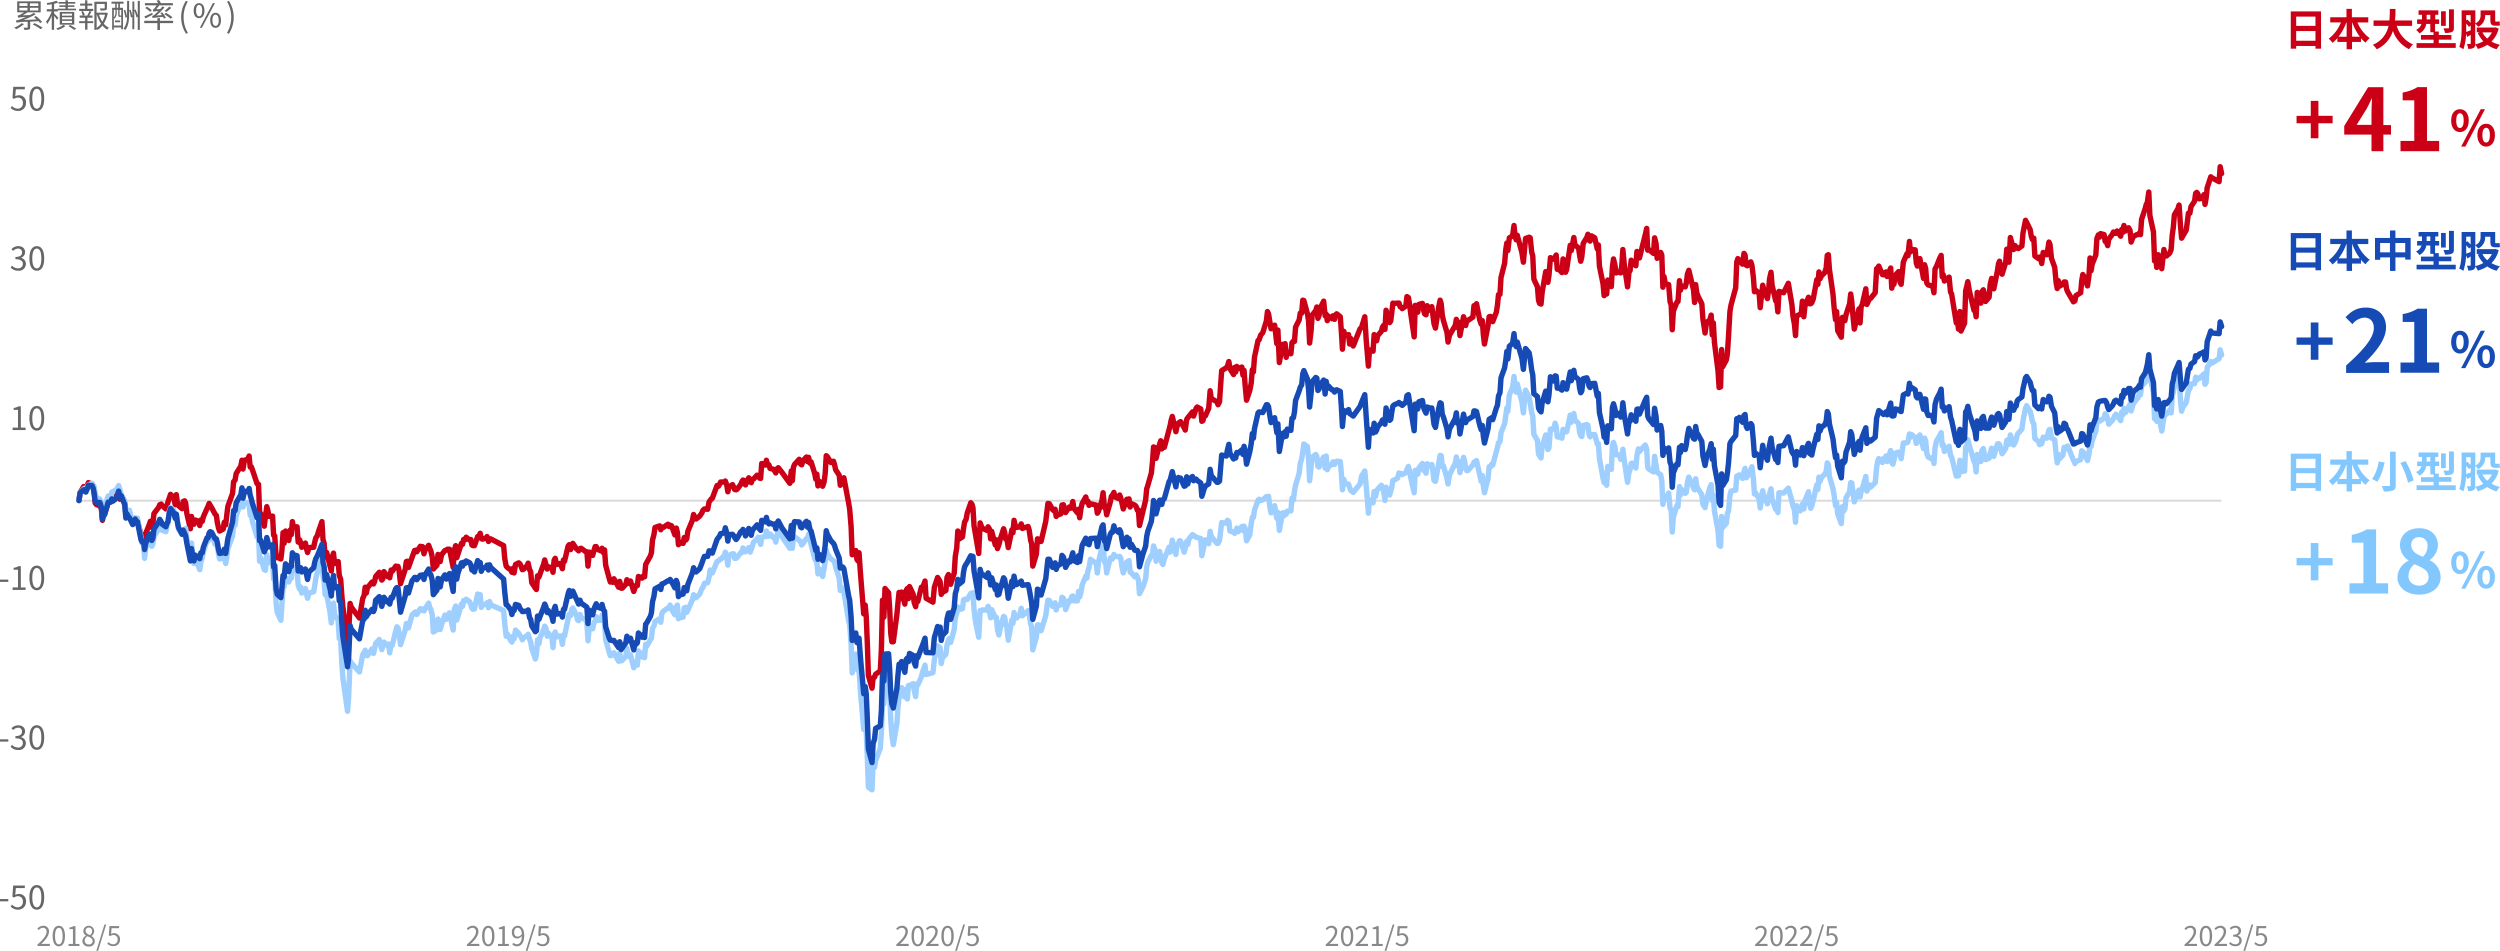 <svg xmlns="http://www.w3.org/2000/svg" viewBox="0 0 923.94 351.4"><defs><style>.a4b8f61e-0b33-4634-bbf9-f6c49d6b0f41,.b58bd544-7f7c-4cdc-ba03-4d800d881eff,.bd918abf-1b56-42e7-94b0-f7898b335bd7,.fa76ae8c-de17-466f-9d44-ce2cee27b5ec{fill:none;stroke-linejoin:round;}.a4b8f61e-0b33-4634-bbf9-f6c49d6b0f41{stroke:#d9d9d9;stroke-width:0.72px;}.b58bd544-7f7c-4cdc-ba03-4d800d881eff{stroke:#cb0016;}.b58bd544-7f7c-4cdc-ba03-4d800d881eff,.bd918abf-1b56-42e7-94b0-f7898b335bd7,.fa76ae8c-de17-466f-9d44-ce2cee27b5ec{stroke-linecap:round;stroke-width:2px;}.bd918abf-1b56-42e7-94b0-f7898b335bd7{stroke:#9fcfff;}.fa76ae8c-de17-466f-9d44-ce2cee27b5ec{stroke:#164bb5;}.ab88c381-93fd-49e2-8201-1c3fd30a00b0{fill:#666;}.fe93d1d9-3aba-4a4d-94cf-bb9fffc32476{fill:#cb0016;}.bce5a213-a8e1-4c4b-93ae-2c8d2ceed584{fill:#164bb5;}.a23bec9a-f288-4c29-a8a5-dff26f997e69{fill:#83c7ff;}.f53f09e5-0205-4c65-899e-a80b63aab348{fill:#888;}</style></defs><g id="ee1642d4-3644-4bf5-8c65-0544d2d7dda4" data-name="圖層 2"><g id="e18e0365-9692-44b2-a053-4da0aebc3231" data-name="圖層 1"><line class="a4b8f61e-0b33-4634-bbf9-f6c49d6b0f41" x1="29.13" y1="185.04" x2="820.98" y2="185.04"/><polyline class="b58bd544-7f7c-4cdc-ba03-4d800d881eff" points="29.19 184.98 29.59 182.1 30.93 179.82 31.33 180.18 31.73 181.02 32.26 179.46 32.66 178.38 33.99 178.86 34.39 179.46 34.79 181.98 35.19 185.94 35.72 186.54 36.92 186.9 37.45 187.98 37.85 192.3 38.25 190.38 38.65 189.9 39.98 185.82 40.38 185.7 40.92 184.86 41.32 182.7 41.72 184.38 43.05 183.66 43.45 182.82 43.85 181.38 44.38 184.5 44.78 183.18 46.11 185.94 46.51 190.26 46.91 188.7 47.31 188.7 47.84 190.38 49.04 192.78 49.58 192.42 49.98 192.78 50.38 193.14 50.78 192.42 52.11 197.7 52.51 197.58 53.04 197.58 53.44 199.74 53.84 197.22 55.17 193.86 55.57 192.66 56.1 194.94 56.5 193.38 56.9 189.78 58.64 187.5 59.03 186.54 59.57 186.3 59.97 186.9 61.3 188.1 61.7 186.78 62.1 185.46 62.5 184.25 63.03 182.7 64.23 183.9 64.76 186.54 65.16 182.82 65.56 185.82 65.96 186.9 67.3 187.98 67.69 185.34 68.23 185.1 68.63 185.94 69.03 189.66 70.36 195.42 70.76 190.86 71.16 192.54 71.69 193.74 72.09 192.18 73.42 192.66 73.82 194.22 74.22 192.18 74.75 192.66 75.16 190.98 76.49 187.98 76.89 187.14 77.29 186.06 77.69 186.78 78.22 187.62 79.42 189.9 79.95 190.5 80.35 193.26 80.75 195.06 81.15 196.26 82.48 195.54 82.88 193.02 83.41 193.98 83.81 190.38 84.21 187.14 85.95 182.34 86.34 178.02 86.88 177.42 87.28 175.02 89.01 172.25 89.41 170.1 89.81 173.34 90.34 170.1 91.54 169.74 92.07 168.54 92.47 172.62 92.87 172.5 93.27 173.58 95 178.74 95.54 178.98 95.94 189.54 96.34 189.78 97.67 194.46 98.07 191.22 98.6 187.25 99 188.7 99.4 190.86 100.73 190.74 101.13 197.82 101.53 198.06 102.06 206.1 102.47 205.98 103.8 206.58 104.2 203.34 104.6 196.86 105 200.82 105.53 196.26 106.73 199.74 107.26 195.9 107.66 197.58 108.06 192.78 108.46 194.82 109.79 194.7 110.19 200.34 110.72 199.5 111.12 200.58 111.52 202.26 112.86 200.7 113.25 202.74 113.66 204.18 114.19 202.38 115.92 202.26 116.32 200.34 116.72 198.78 117.25 198.06 117.65 196.62 118.98 192.78 119.38 199.5 119.78 200.7 120.18 205.86 120.72 204.18 121.92 208.98 122.45 211.02 122.85 205.62 123.25 204.42 123.65 208.26 124.98 207.54 125.38 212.58 125.91 214.14 126.31 219.78 126.71 224.22 128.44 236.94 128.84 234.18 129.38 223.02 129.78 224.34 132.84 228.42 134.04 221.22 134.57 220.02 134.97 217.02 135.37 219.18 135.77 217.26 137.5 215.1 138.03 215.82 138.43 214.98 138.83 213.06 140.17 211.5 140.56 213.06 141.1 214.38 141.5 213.9 141.9 211.26 143.23 213.06 143.63 212.94 144.03 213.54 144.56 210.66 144.96 211.14 146.29 209.22 146.69 209.34 147.09 209.34 147.49 210.9 148.03 215.7 149.76 210.42 150.16 207.54 150.56 207.42 150.96 209.7 152.29 205.98 152.69 204.9 153.22 203.46 153.62 203.34 154.02 203.94 155.35 201.9 155.75 202.5 156.15 202.02 156.69 204.66 157.09 203.34 158.42 201.54 158.82 202.62 159.22 203.58 159.75 205.86 160.15 210.3 161.48 208.86 161.88 204.9 162.28 207.06 162.68 207.54 163.21 205.02 164.41 203.46 164.94 203.34 165.34 202.98 166.14 202.98 167.48 209.7 167.88 203.34 168.41 201.66 168.81 206.1 169.21 204.9 170.54 200.82 170.94 201.18 171.34 199.38 171.87 199.5 172.27 198.54 173.6 199.62 174 199.38 174.4 201.42 174.8 201.66 175.34 201.66 176.53 198.3 177.07 198.06 177.47 197.1 177.87 199.02 178.27 199.26 179.6 198.9 180 198.3 180.53 200.1 180.93 199.26 181.33 199.14 186.13 201.66 186.53 206.34 187.06 209.22 187.46 209.7 188.79 210.66 189.19 211.5 189.59 210.06 189.99 211.74 190.52 208.62 191.72 208.02 192.25 208.5 192.65 209.46 193.05 210.54 193.45 210.42 194.79 209.1 195.19 208.14 195.72 210.54 196.12 211.26 196.52 215.34 197.85 217.38 198.25 217.86 198.65 212.82 199.18 213.3 199.58 212.1 200.91 208.5 201.31 206.94 201.71 208.38 202.25 210.3 202.65 209.46 203.98 209.94 204.38 211.5 204.78 207.06 205.18 206.34 205.71 208.62 206.91 208.26 207.44 209.22 207.84 210.18 208.24 206.94 208.64 207.42 209.97 201.78 210.37 201.3 210.91 203.1 211.31 201.42 211.71 200.82 213.04 202.86 213.44 203.1 213.84 203.58 214.37 202.74 214.77 202.62 216.5 203.94 216.9 203.94 217.3 209.22 217.83 204.06 219.03 205.26 219.56 203.34 219.96 202.02 220.36 202.02 220.76 202.98 222.1 203.58 222.5 202.62 223.03 204.3 223.43 203.22 223.83 208.86 225.16 213.78 225.56 215.1 226.09 214.98 226.49 215.22 226.89 213.9 228.62 217.02 229.02 214.86 229.56 217.38 229.96 217.38 231.29 215.94 231.69 214.26 232.09 215.58 232.49 215.34 233.02 214.74 234.22 218.58 234.75 217.02 235.15 216.3 235.55 216.42 235.95 213.06 237.28 213.66 237.68 212.94 238.22 213.18 238.62 208.62 239.01 207.9 240.35 205.5 240.75 204.3 241.15 199.62 241.68 197.58 242.08 194.94 243.81 194.34 244.21 195.78 244.61 194.82 245.14 194.94 246.87 193.74 247.27 194.58 247.67 194.1 248.21 194.34 249.41 197.7 249.94 195.18 250.34 196.74 250.74 201.3 251.14 200.46 252.47 200.82 252.87 198.66 253.4 199.62 253.8 199.14 254.2 196.38 255.93 192.18 256.33 190.14 256.87 191.34 257.26 191.82 258.6 190.74 259.4 189.54 259.8 188.58 260.33 188.1 261.53 188.22 262.06 185.46 262.46 184.98 262.86 184.38 263.26 184.14 264.99 179.46 265.52 179.7 265.93 178.98 266.32 178.14 267.66 178.14 268.06 177.78 268.59 179.22 268.99 181.74 269.39 180.06 270.72 179.1 271.12 179.94 271.52 180.9 272.05 181.02 272.45 180.78 273.79 178.98 274.18 178.02 274.58 177.42 274.98 177.54 275.52 179.22 276.72 176.58 277.25 177.54 277.65 178.38 278.05 177.18 278.45 177.06 279.78 175.62 280.18 175.74 280.71 176.7 281.11 176.82 281.51 171.3 282.84 171.9 283.24 170.1 283.64 171.54 284.18 171.78 284.57 173.1 285.91 173.46 286.31 174.06 286.71 174.78 287.11 173.34 287.64 172.86 288.97 174.54 291.9 178.62 292.44 174.06 292.83 177.66 293.24 172.62 293.63 171.66 295.37 169.74 295.9 171.54 296.3 171.78 296.7 170.34 298.03 168.9 298.43 170.58 298.83 169.02 299.36 171.18 299.76 170.7 301.1 175.02 301.49 177.06 301.89 175.25 302.29 179.58 302.83 177.9 304.02 179.7 304.56 178.14 304.96 175.14 305.36 168.42 305.76 168.78 307.09 170.94 308.02 170.46 308.42 171.66 308.82 173.58 310.15 175.62 310.55 179.34 311.09 177.9 311.49 176.94 311.88 176.58 313.62 185.82 314.02 188.22 314.55 194.7 314.95 205.02 316.28 203.46 316.68 206.7 317.08 207.3 317.48 204.3 318.01 211.98 319.21 226.86 319.75 223.62 320.14 227.82 320.55 237.9 320.94 249.66 322.28 254.34 322.68 250.5 323.21 250.26 323.61 249.18 325.34 247.98 325.74 239.94 326.14 221.82 326.67 228.06 327.07 217.5 328.4 219.06 328.8 224.94 329.2 234.06 329.6 237.18 330.14 237.18 331.47 227.1 331.87 222.78 332.27 218.94 332.67 220.86 333.2 218.82 334.4 223.26 334.93 218.1 335.33 217.5 335.73 221.22 336.13 216.78 337.46 219.54 337.86 222.66 338.4 224.22 338.8 221.34 339.19 222.3 340.53 217.02 340.93 217.38 341.86 214.74 342.26 221.1 344.79 222.54 345.32 217.02 346.52 213.42 347.06 214.26 347.45 214.98 347.86 219.66 348.25 218.94 349.59 218.22 349.99 213.42 350.52 212.34 350.92 213.42 351.32 215.94 352.65 211.86 353.05 205.62 353.58 202.5 353.98 196.26 354.38 199.26 355.71 198.42 356.11 195.18 356.51 192.9 357.05 191.94 357.45 189.66 358.78 185.82 359.18 186.3 359.58 187.62 359.98 194.34 360.51 197.46 361.71 204.54 362.24 193.26 362.64 194.34 363.04 195.3 363.44 195.42 364.77 196.02 365.17 194.7 365.71 195.54 366.11 199.14 366.5 196.38 367.84 201.42 368.24 199.5 368.64 202.74 369.17 201.3 369.57 199.62 370.9 195.42 371.3 196.74 371.7 199.26 372.1 198.9 372.63 202.38 373.97 195.78 374.37 196.86 374.76 192.3 375.17 194.1 375.7 194.94 376.9 194.7 377.43 193.62 377.83 195.3 379.96 194.58 380.36 195.9 380.89 199.62 381.29 201.06 381.69 209.22 383.02 204.78 383.42 199.14 383.82 199.26 384.36 200.1 384.76 200.1 386.49 192.66 386.89 189.3 387.29 186.06 387.82 186.18 389.02 188.34 389.55 188.82 389.95 188.22 390.35 190.86 390.75 190.38 392.08 189.9 392.48 186.66 393.02 186.54 393.42 188.1 393.81 189.42 395.15 187.38 395.55 187.86 396.08 187.02 396.48 185.34 396.88 187.86 398.21 189.54 398.61 188.22 399.01 191.34 399.54 187.74 399.94 186.06 401.28 183.66 401.68 185.58 402.07 185.22 402.48 186.78 403.01 186.18 405.14 186.66 405.54 189.66 405.94 189.06 407.27 184.86 407.67 182.1 408.2 187.62 408.6 187.62 409 190.26 410.33 185.58 410.73 183.42 411.13 183.06 411.67 181.98 412.07 183.66 413.4 184.25 413.8 182.94 414.2 184.02 414.6 185.7 415.13 188.1 416.46 184.5 416.86 186.42 417.26 184.38 417.66 187.38 418.19 186.18 419.39 186.66 419.93 187.25 420.33 188.58 420.73 188.46 421.13 194.22 422.46 188.7 423.39 184.86 423.79 180.66 424.19 179.46 425.52 174.78 425.92 170.82 426.32 165.18 426.85 165.42 427.25 169.38 428.58 164.1 428.99 162.9 429.38 165.9 429.78 164.94 430.32 165.3 432.05 158.82 432.45 157.25 432.85 155.22 433.25 153.9 434.58 159.54 434.98 157.62 435.51 156.42 435.91 156.06 436.31 155.82 437.64 158.1 438.04 158.94 438.58 154.98 438.98 154.38 439.38 153.9 440.71 152.22 441.11 153.78 441.51 152.7 442.04 150.9 442.44 150.42 443.77 151.14 444.17 155.7 444.57 155.46 444.97 153.9 445.5 153.66 446.7 150.9 447.24 144.42 447.64 147.3 449.77 148.5 450.17 149.58 450.7 148.5 451.1 142.5 451.5 136.98 453.23 135.9 453.63 135.3 454.16 133.62 454.56 136.25 455.89 138.42 456.3 135.78 456.69 137.46 457.09 135.42 457.63 136.25 458.96 135.66 459.36 138.66 459.76 136.86 460.16 142.25 460.69 147.9 461.89 144.3 462.42 141.54 462.82 136.62 463.22 137.46 463.62 132.06 464.95 125.82 465.35 125.58 465.89 123.9 466.69 122.94 468.02 118.62 468.42 115.14 468.82 115.98 469.35 119.22 469.75 121.5 471.08 120.18 471.88 127.02 472.28 121.98 472.81 133.98 474.01 127.25 474.55 128.7 474.95 127.02 475.35 132.06 475.75 130.14 477.08 130.74 477.48 126.66 478.01 126.06 478.41 126.18 478.81 120.9 480.14 118.25 480.54 115.74 481.07 115.74 481.47 110.94 481.87 111.06 483.2 115.98 483.61 118.62 484 126.78 484.54 122.22 484.94 116.46 486.27 114.78 486.67 113.46 487.07 117.66 487.47 116.7 488 113.7 489.2 111.3 489.73 116.7 490.13 116.1 490.53 118.5 490.93 116.82 492.26 117.78 492.66 116.7 493.2 118.02 493.6 116.34 494 115.98 495.33 117.06 495.73 122.46 496.13 129.06 496.66 122.46 497.06 124.02 498.39 123.66 498.79 127.14 499.19 125.1 500.12 127.86 502.65 121.5 503.19 121.02 504.39 117.06 504.92 125.7 505.32 130.5 505.72 135.3 506.12 129.3 507.45 129.78 507.85 123.66 508.38 125.34 508.78 125.94 509.18 124.02 510.51 122.46 510.92 120.9 511.31 120.3 511.85 121.74 512.25 114.66 513.58 119.22 513.98 118.62 514.38 115.38 514.78 112.02 515.31 112.14 516.51 112.02 517.04 112.02 517.44 113.34 517.84 113.58 518.24 114.06 519.57 113.1 519.97 109.62 520.51 109.98 520.91 112.14 521.31 115.5 522.64 124.5 523.04 112.86 523.57 115.25 523.97 115.38 524.37 112.5 525.7 112.14 526.1 114.54 526.5 115.98 527.03 116.34 527.43 112.98 528.77 114.78 529.17 113.34 529.57 116.58 529.97 119.58 530.5 121.25 531.7 113.58 532.23 110.94 532.63 112.25 533.03 116.46 533.43 118.38 534.76 122.82 535.16 126.42 535.69 123.9 537.83 120.3 538.23 118.02 538.63 121.02 539.16 119.1 539.56 124.02 540.89 117.06 541.29 118.5 541.69 120.3 542.09 118.38 542.62 118.38 544.35 117.18 544.75 112.98 545.15 113.22 545.68 112.25 546.88 118.25 547.42 119.82 547.82 118.5 548.22 123.78 548.62 127.14 549.95 120.3 550.35 117.06 550.88 116.94 551.28 117.3 551.68 118.86 553.01 115.38 553.41 112.86 553.81 108.9 554.35 108.78 554.74 102.54 556.08 97.25 556.48 92.34 556.88 89.82 557.27 92.58 557.81 87.9 559.01 87.18 559.54 83.34 559.94 87.42 560.34 88.62 560.74 86.94 562.47 93.42 563 96.9 563.8 88.14 565.13 87.66 565.53 87.9 566.07 93.18 566.47 94.62 566.87 103.14 568.2 106.02 568.6 110.94 569 112.14 569.53 112.38 569.93 108.06 571.26 100.38 571.66 102.3 572.06 104.34 572.46 101.82 573 95.22 574.19 95.82 574.73 94.98 575.13 94.25 575.53 99.54 575.93 99.3 577.26 100.74 577.66 95.7 578.19 96.42 578.59 100.62 578.99 99.66 580.32 90.66 580.72 92.58 581.65 87.78 582.05 90.54 583.39 91.62 583.79 94.38 584.19 96.54 584.59 94.98 585.12 89.94 586.45 87.78 586.85 86.58 587.25 88.74 587.65 89.1 588.18 87.18 589.38 87.9 590.31 91.98 590.71 90.54 591.11 98.34 592.45 104.94 592.85 109.25 593.38 107.1 593.78 108.66 594.18 103.5 595.51 105.9 595.91 98.58 596.31 95.7 596.84 97.98 597.24 100.86 598.57 100.5 598.97 100.86 599.37 98.22 599.77 92.22 600.3 97.86 601.5 106.02 602.04 100.5 602.44 100.02 602.84 96.18 603.24 96.78 604.57 98.22 604.97 92.94 605.5 94.5 605.9 95.34 608.03 86.82 608.57 84.42 608.96 92.46 609.36 92.22 611.1 93.66 611.5 87.9 612.03 89.94 612.43 95.46 613.76 93.3 614.16 94.25 614.56 106.14 614.96 102.18 615.49 104.94 616.69 105.18 617.22 111.54 617.62 112.62 618.02 121.86 618.42 115.02 619.75 111.66 620.15 111.42 620.69 103.74 621.09 107.22 621.49 105.66 622.82 106.02 623.22 104.58 623.62 101.34 624.15 99.9 625.88 107.1 626.28 111.78 626.68 105.18 627.08 108.18 627.62 109.62 628.95 112.25 629.35 117.9 630.15 123.06 630.68 119.22 631.88 118.25 632.41 116.46 632.81 123.78 633.21 119.34 633.61 126.54 634.94 137.1 635.34 143.22 635.88 142.98 636.27 129.18 636.67 135.54 638.01 133.02 638.41 130.62 638.81 124.38 639.34 115.14 639.74 112.74 641.47 106.38 641.87 96.78 642.27 95.58 642.8 96.3 644 97.62 644.53 93.66 644.93 94.25 645.33 97.98 645.73 98.22 647.07 96.78 647.47 98.1 648 102.42 648.4 107.82 648.8 107.22 650.13 108.42 650.53 113.7 651.06 108.66 651.46 105.42 651.86 107.22 653.19 110.34 653.59 107.58 653.99 103.02 654.52 100.62 654.92 105.42 656.26 111.18 656.66 111.54 657.06 115.25 657.46 107.7 659.19 108.18 660.92 104.7 662.25 112.62 662.65 116.94 663.18 119.82 663.58 124.02 663.98 116.82 665.32 116.1 665.72 115.62 666.12 111.3 666.65 117.06 667.05 113.22 668.38 109.86 668.78 112.25 669.18 112.25 669.58 111.9 670.11 110.58 671.44 103.38 671.84 105.06 672.24 100.5 672.64 103.02 673.18 101.94 674.38 100.74 674.91 99.06 675.31 94.38 675.71 94.14 676.11 99.54 677.44 108.78 677.84 113.7 678.37 118.14 678.77 115.14 679.17 122.22 680.5 124.62 680.9 117.3 681.3 117.78 681.84 118.5 682.24 116.34 683.57 112.25 683.97 108.66 684.37 111.42 684.77 116.34 685.3 121.62 686.5 116.46 687.03 114.18 687.43 119.34 687.83 113.34 688.23 112.62 689.56 106.74 689.96 112.5 690.5 111.3 690.89 110.46 691.29 110.34 693.03 108.18 693.56 99.3 693.96 99.06 694.36 98.34 695.69 101.46 696.09 101.58 696.49 100.86 697.02 100.5 697.42 102.18 698.75 99.06 699.15 106.5 699.55 104.7 699.95 105.06 700.49 101.7 701.68 100.38 702.22 104.34 702.62 105.06 703.42 96.9 704.75 93.78 705.15 94.5 705.68 89.22 706.08 93.06 706.48 92.22 707.81 92.34 708.21 97.14 708.61 98.34 709.14 96.42 709.54 95.58 710.88 102.9 711.28 97.86 711.68 99.18 712.08 104.58 712.61 105.3 713.94 105.66 714.34 106.02 714.74 108.18 715.14 99.42 715.67 98.46 716.87 95.46 717.4 94.38 717.8 102.3 718.2 101.58 718.6 103.86 720.34 102.42 720.87 107.94 721.27 108.66 723 119.34 723.4 117.66 723.8 121.62 724.33 115.14 724.73 122.34 726.06 119.46 726.46 107.46 726.86 105.9 727.26 104.1 727.8 107.34 729.53 114.66 729.93 114.66 730.33 117.06 730.73 108.06 732.06 112.02 732.46 107.82 732.99 107.1 733.39 108.66 733.79 111.42 735.12 109.86 735.52 105.18 736.06 102.9 736.46 105.54 736.86 106.74 738.19 100.14 738.59 97.5 738.99 96.54 739.92 101.34 741.25 97.02 741.65 92.1 742.05 94.25 742.45 96.9 742.98 87.78 744.18 92.22 744.72 90.78 745.12 91.38 745.51 91.74 745.91 91.86 747.25 90.9 747.65 86.1 748.58 81.42 748.98 82.14 750.31 84.9 750.71 87.3 751.11 88.5 751.64 88.02 752.04 94.62 753.37 95.58 753.77 94.98 754.17 95.7 754.57 97.38 755.11 93.3 756.44 94.14 756.84 91.98 757.24 89.46 757.64 90.42 758.17 95.46 759.37 98.82 759.9 104.46 760.3 106.62 760.7 103.74 761.1 105.78 762.43 105.06 762.83 104.22 763.37 104.22 763.76 106.86 764.16 107.82 766.3 111.54 766.83 111.18 767.23 109.25 768.96 108.18 769.36 103.74 769.76 101.46 770.29 102.3 771.49 105.66 772.02 101.94 772.42 95.34 772.82 100.02 773.22 97.62 774.56 94.25 774.96 88.14 775.49 86.82 775.89 87.66 776.29 86.34 777.62 86.7 778.02 89.22 778.55 89.58 778.95 90.78 779.35 88.38 780.68 86.58 781.08 85.74 781.48 86.22 782.02 86.22 782.42 85.38 783.75 87.3 784.15 84.78 784.55 85.86 784.95 83.34 785.48 85.38 786.68 84.18 787.21 85.14 787.61 89.46 788.41 87.42 789.74 86.7 790.14 86.7 790.68 86.1 791.08 86.7 791.48 81.06 792.81 77.1 793.21 75.54 793.61 74.82 794.14 70.98 794.54 79.62 795.87 85.74 796.27 96.42 796.67 94.25 797.07 98.82 797.6 94.14 798.93 99.3 799.73 92.22 800.13 94.14 800.67 94.62 801.87 93.54 802.4 92.22 802.8 86.94 803.2 84.06 803.6 79.38 804.93 77.1 805.33 75.78 805.86 83.46 806.26 88.02 806.66 87.3 807.99 85.02 808.39 81.9 808.79 78.78 809.33 78.78 809.73 76.38 811.06 74.34 811.46 71.46 811.86 71.1 812.26 71.58 812.79 73.5 813.99 73.25 814.52 71.94 814.92 75.54 815.32 73.25 815.72 69.42 817.05 65.34 817.45 65.7 820.12 67.14 820.52 61.62 821.05 64.14"/><polyline class="bd918abf-1b56-42e7-94b0-f7898b335bd7" points="29.19 184.97 29.59 182.22 30.93 180.66 31.33 180.41 31.73 180.66 32.26 179.82 32.66 179.22 33.99 178.62 34.39 179.58 34.79 179.82 35.19 182.58 35.72 184.02 36.92 184.5 37.45 186.3 37.85 190.13 38.25 188.1 38.65 187.38 39.98 183.3 40.38 183.9 40.92 184.38 41.32 181.86 41.72 181.74 43.05 180.9 43.45 180.3 43.85 179.46 44.38 181.25 44.78 182.69 46.11 185.1 46.51 190.25 46.91 189.18 47.31 189.9 47.84 188.58 49.04 193.62 49.58 193.38 49.98 191.34 50.38 192.3 50.78 191.46 52.11 198.54 52.51 200.82 53.04 200.94 53.44 206.34 53.84 202.62 55.17 198.9 55.57 199.38 56.1 201.9 56.5 201.06 56.9 198.3 58.64 195.41 59.03 193.74 59.57 194.46 59.97 196.02 61.3 196.5 61.7 194.58 62.1 193.13 62.5 189.18 63.03 187.62 64.23 188.46 64.76 191.34 65.16 190.02 65.56 192.54 65.96 195.54 67.3 197.58 67.69 196.38 68.23 195.66 68.63 195.3 69.03 198.9 70.36 205.25 70.76 200.69 71.16 203.94 71.69 208.25 72.09 206.58 73.42 209.46 73.82 210.54 74.22 207.78 74.75 206.22 75.16 203.94 76.49 199.86 76.89 199.97 77.29 198.18 77.69 196.74 78.22 197.1 79.42 201.06 79.95 200.94 80.35 202.25 80.75 204.54 81.15 206.58 82.48 206.22 82.88 205.74 83.41 208.25 83.81 205.97 84.21 202.74 85.95 198.06 86.34 194.22 86.88 194.1 87.28 190.62 89.01 185.69 89.41 182.94 89.81 187.38 90.34 185.69 91.54 185.94 92.07 186.41 92.47 190.5 92.87 189.78 93.27 192.66 95 198.41 95.54 197.22 95.94 207.41 96.34 206.1 97.67 210.54 98.07 210.78 98.6 205.02 99 206.46 99.4 208.02 100.73 207.3 101.13 214.02 101.53 212.94 102.06 223.13 102.47 226.38 103.8 229.25 104.2 223.13 104.6 217.02 105 216.78 105.53 213.41 106.73 215.1 107.26 213.54 107.66 213.66 108.06 209.46 108.46 209.58 109.79 210.78 110.19 216.18 110.72 217.74 111.12 216.9 111.52 219.18 112.86 217.5 113.25 219.41 113.66 221.1 114.19 219.18 115.92 218.69 116.32 216.41 116.72 213.66 117.25 211.74 117.65 209.58 118.98 206.58 119.38 212.94 119.78 214.97 120.18 219.78 120.72 219.66 121.92 225.9 122.45 230.22 122.85 225.66 123.25 222.9 123.65 227.22 124.98 229.25 125.38 235.97 125.91 236.46 126.31 244.62 126.71 250.5 128.44 262.86 128.84 257.94 129.38 244.25 129.78 244.97 132.84 248.34 134.04 241.97 134.57 241.13 134.97 240.3 135.37 242.22 135.77 242.34 137.5 239.82 138.03 241.5 138.43 239.94 138.83 237.78 140.17 236.34 140.56 238.02 141.1 240.06 141.5 238.5 141.9 237.3 143.23 238.62 143.63 238.02 144.03 241.25 144.56 238.02 144.96 238.5 146.29 233.1 146.69 231.66 147.09 232.02 147.49 234.06 148.03 238.25 149.76 232.86 150.16 230.46 150.56 230.58 150.96 232.02 152.29 227.22 152.69 226.97 153.22 226.38 153.62 226.13 154.02 227.1 155.35 224.94 155.75 225.54 156.15 225.06 156.69 225.78 157.09 225.06 158.42 222.9 158.82 224.46 159.22 225.18 159.75 227.22 160.15 233.58 161.48 232.74 161.88 228.78 162.28 231.18 162.68 232.62 163.21 230.82 164.41 227.34 164.94 228.9 165.34 227.46 166.14 226.5 167.48 232.86 167.88 225.41 168.41 223.97 168.81 229.13 169.21 227.94 170.54 223.25 170.94 224.1 171.34 221.94 171.87 222.18 172.27 221.46 173.6 222.41 174 223.5 174.4 224.82 174.8 225.18 175.34 225.06 176.53 219.54 177.07 220.5 177.47 219.78 177.87 224.46 178.27 223.5 179.6 223.38 180 222.78 180.53 224.58 180.93 222.3 181.33 223.5 186.13 225.66 186.53 230.34 187.06 235.13 187.46 234.3 188.79 236.82 189.19 237.3 189.59 235.13 189.99 236.1 190.52 232.86 191.72 234.06 192.25 235.13 192.65 235.38 193.05 236.46 193.45 235.74 194.79 234.9 195.19 234.41 195.72 236.22 196.12 237.3 196.52 239.58 197.85 243.54 198.25 241.97 198.65 236.46 199.18 237.9 199.58 235.74 200.91 232.62 201.31 231.41 201.71 232.02 202.25 235.13 202.65 233.94 203.98 235.74 204.38 239.34 204.78 234.54 205.18 233.58 205.71 235.38 206.91 235.02 207.44 235.86 207.84 238.13 208.24 234.66 208.64 235.02 209.97 228.66 210.37 226.97 210.91 227.46 211.31 225.18 211.71 224.69 213.04 227.34 213.44 229.13 213.84 229.38 214.37 227.1 214.77 228.3 216.5 229.02 216.9 230.1 217.3 236.82 217.83 231.41 219.03 232.38 219.56 229.97 219.96 229.62 220.36 227.94 220.76 229.25 222.1 229.25 222.5 227.34 223.03 229.13 223.43 229.5 223.83 236.34 225.16 241.13 225.56 242.34 226.09 242.22 226.49 241.86 226.89 241.25 228.62 244.38 229.02 241.38 229.56 244.25 229.96 244.02 231.29 242.58 231.69 239.58 232.09 241.86 232.49 242.69 233.02 241.97 234.22 246.78 234.75 244.62 235.15 245.58 235.55 245.82 235.95 240.54 237.28 242.82 237.68 241.25 238.22 243.06 238.62 238.13 239.01 238.86 240.35 236.46 240.75 235.86 241.15 232.25 241.68 231.41 242.08 229.74 243.81 228.66 244.21 229.97 244.61 226.74 245.14 225.9 246.87 224.69 247.27 224.82 247.67 223.62 248.21 225.18 249.41 227.22 249.94 224.1 250.34 223.62 250.74 228.66 251.14 228.3 252.47 228.06 252.87 224.69 253.4 224.46 253.8 226.25 254.2 225.54 255.93 221.58 256.33 219.78 256.87 220.97 257.26 220.86 258.6 219.54 259.4 217.5 259.8 217.13 260.33 215.58 261.53 215.34 262.06 213.3 262.46 210.66 262.86 211.02 263.26 211.74 264.99 207.54 265.52 207.3 265.93 206.82 266.32 206.69 267.66 205.38 268.06 204.06 268.59 205.97 268.99 208.86 269.39 205.25 270.72 204.66 271.12 204.66 271.52 206.34 272.05 206.34 272.45 205.97 273.79 204.18 274.18 204.18 274.58 202.5 274.98 203.82 275.52 203.94 276.72 202.38 277.25 204.06 277.65 202.97 278.05 201.9 278.45 200.46 279.78 199.13 280.18 198.54 280.71 199.97 281.11 201.18 281.51 198.54 282.84 198.3 283.24 196.25 283.64 198.18 284.18 198.18 284.57 197.34 285.91 198.78 286.31 198.54 286.71 200.34 287.11 198.18 287.64 196.25 288.97 198.3 291.9 202.62 292.44 197.82 292.83 202.62 293.24 198.41 293.63 198.41 295.37 199.74 295.9 200.22 296.3 201.41 296.7 200.94 298.03 199.02 298.43 198.9 298.83 197.46 299.36 199.5 299.76 201.3 301.1 206.34 301.49 207.3 301.89 207.41 302.29 212.1 302.83 210.3 304.02 213.06 304.56 210.06 304.96 207.41 305.36 203.22 305.76 204.66 307.09 206.58 308.02 207.18 308.42 207.66 308.82 209.46 310.15 213.66 310.55 218.22 311.09 217.13 311.49 218.22 311.88 218.58 313.62 229.38 314.02 230.82 314.55 238.02 314.95 248.69 316.28 241.74 316.68 246.66 317.08 247.74 317.48 247.38 318.01 255.66 319.21 269.58 319.75 265.74 320.14 270.54 320.55 280.02 320.94 290.94 322.28 291.89 322.68 281.82 323.21 283.62 323.61 281.1 325.34 276.54 325.74 270.78 326.14 260.1 326.67 260.21 327.07 249.41 328.4 252.18 328.8 256.02 329.2 265.86 329.6 271.5 330.14 275.21 331.47 267.42 331.87 261.42 332.27 257.82 332.67 257.45 333.2 254.1 334.4 257.58 334.93 254.69 335.33 258.3 335.73 253.38 336.13 253.38 337.46 252.66 337.86 255.18 338.4 257.45 338.8 252.78 339.19 253.13 340.53 250.13 340.93 248.46 341.86 245.82 342.26 249.3 344.79 248.58 345.32 243.78 346.52 238.74 347.06 239.1 347.45 239.34 347.86 245.22 348.25 243.18 349.59 241.74 349.99 238.38 350.52 236.46 350.92 235.97 351.32 237.41 352.65 232.62 353.05 228.41 353.58 226.62 353.98 224.34 354.38 225.3 355.71 224.94 356.11 221.69 356.51 221.46 357.05 221.46 357.45 221.58 358.78 219.3 359.18 219.54 359.58 219.06 359.98 225.18 360.51 229.62 361.71 235.5 362.24 225.66 362.64 225.9 363.04 225.41 363.44 225.41 364.77 225.54 365.17 224.1 365.71 226.13 366.11 228.3 366.5 225.3 367.84 228.3 368.24 228.18 368.64 232.74 369.17 234.66 369.57 232.5 370.9 227.82 371.3 228.18 371.7 230.82 372.1 231.66 372.63 236.58 373.97 229.13 374.37 230.34 374.76 226.38 375.17 228.18 375.7 228.41 376.9 227.22 377.43 224.82 377.83 227.58 379.96 225.66 380.36 226.86 380.89 230.58 381.29 231.78 381.69 240.18 383.02 235.38 383.42 230.94 383.82 230.94 384.36 231.3 384.76 233.1 386.49 227.46 386.89 224.46 387.29 221.82 387.82 221.94 389.02 224.1 389.55 223.25 389.95 222.78 390.35 225.41 390.75 223.97 392.08 223.5 392.48 220.74 393.02 221.1 393.42 222.3 393.81 225.3 395.15 221.94 395.55 222.18 396.08 220.5 396.48 220.25 396.88 222.06 398.21 222.06 398.61 218.58 399.01 220.62 399.54 218.69 399.94 216.18 401.28 212.94 401.68 213.66 402.07 211.02 402.48 209.82 403.01 206.69 405.14 208.25 405.54 211.74 405.94 207.9 407.27 202.13 407.67 201.18 408.2 207.66 408.6 207.66 409 211.74 410.33 206.22 410.73 206.22 411.13 206.58 411.67 204.9 412.07 205.62 413.4 205.74 413.8 205.62 414.2 206.22 414.6 209.22 415.13 211.74 416.46 207.66 416.86 209.34 417.26 207.18 417.66 211.38 418.19 211.74 419.39 213.18 419.93 212.46 420.33 213.18 420.73 214.38 421.13 219.41 422.46 216.78 423.39 213.9 423.79 209.58 424.19 207.78 425.52 205.25 425.92 205.25 426.32 201.78 426.85 203.22 427.25 207.41 428.58 203.82 428.99 205.97 429.38 208.02 429.78 208.62 430.32 206.46 432.05 202.25 432.45 204.06 432.85 202.13 433.25 199.62 434.58 204.9 434.98 201.54 435.51 200.94 435.91 199.86 436.31 199.97 437.64 204.06 438.04 202.74 438.58 200.1 438.98 201.18 439.38 199.25 440.71 197.58 441.11 198.06 441.51 198.06 442.04 198.54 442.44 198.66 443.77 199.02 444.17 205.38 444.57 203.69 444.97 201.54 445.5 199.5 446.7 200.94 447.24 196.38 447.64 198.3 449.77 200.82 450.17 200.82 450.7 199.62 451.1 196.5 451.5 193.13 453.23 193.38 453.63 192.3 454.16 192.78 454.56 196.25 455.89 196.74 456.3 197.1 456.69 196.5 457.09 195.18 457.63 196.5 458.96 194.58 459.36 196.02 459.76 194.46 460.16 195.18 460.69 199.86 461.89 197.69 462.42 193.5 462.82 191.22 463.22 191.22 463.62 188.58 464.95 184.86 465.35 184.5 465.89 184.97 466.69 184.74 468.02 183.54 468.42 184.13 468.82 183.41 469.35 187.62 469.75 189.54 471.08 186.9 471.88 191.58 472.28 189.41 472.81 196.02 474.01 189.54 474.55 190.62 474.95 189.41 475.35 190.02 475.75 188.94 477.08 188.82 477.48 184.13 478.01 184.74 478.41 181.5 478.81 179.34 480.14 174.9 480.54 171.3 481.07 169.62 481.47 167.1 481.87 164.1 483.2 165.06 483.61 169.74 484 177.66 484.54 172.62 484.94 169.02 486.27 167.94 486.67 168.66 487.07 172.38 487.47 172.62 488 170.94 489.2 168.9 489.73 172.97 490.13 168.54 490.53 173.58 490.93 172.5 492.26 171.66 492.66 170.69 493.2 171.66 493.6 170.94 494 170.46 495.33 170.58 495.73 174.9 496.13 181.02 496.66 177.18 497.06 178.62 498.39 178.97 498.79 180.18 499.19 181.25 500.12 181.97 502.65 178.86 503.19 175.97 504.39 174.06 504.92 179.82 505.32 184.38 505.72 189.66 506.12 184.74 507.45 185.82 507.85 181.62 508.38 183.41 508.78 181.5 509.18 180.78 510.51 179.34 510.92 180.3 511.31 181.38 511.85 184.97 512.25 180.06 513.58 182.94 513.98 181.5 514.38 180.06 514.78 177.54 515.31 177.41 516.51 176.69 517.04 174.78 517.44 175.25 517.84 175.02 518.24 175.38 519.57 174.66 519.97 173.58 520.51 172.38 520.91 173.94 521.31 176.22 522.64 182.1 523.04 173.82 523.57 174.54 523.97 175.25 524.37 172.97 525.7 171.3 526.1 173.82 526.5 173.46 527.03 174.9 527.43 171.41 528.77 172.25 529.17 171.66 529.57 174.06 529.97 177.54 530.5 177.9 531.7 171.3 532.23 168.3 532.63 168.41 533.03 172.38 533.43 172.13 534.76 176.58 535.16 178.86 535.69 175.5 537.83 171.18 538.23 168.9 538.63 172.02 539.16 170.58 539.56 174.66 540.89 169.02 541.29 170.46 541.69 173.22 542.09 173.94 542.62 173.82 544.35 171.78 544.75 170.82 545.15 170.58 545.68 170.22 546.88 175.5 547.42 177.9 547.82 175.74 548.22 179.69 548.62 182.1 549.95 176.82 550.35 172.5 550.88 172.5 551.28 171.54 551.68 171.9 553.01 166.86 553.41 165.41 553.81 163.62 554.35 163.25 554.74 159.9 556.08 156.54 556.48 153.78 556.88 150.78 557.27 151.97 557.81 145.97 559.01 143.22 559.54 139.13 559.94 143.46 560.34 144.9 560.74 141.9 562.47 148.5 563 152.58 563.8 144.18 565.13 146.82 565.53 148.97 566.07 152.46 566.47 153.78 566.87 160.5 568.2 162.78 568.6 167.82 569 168.41 569.53 169.25 569.93 165.06 571.26 160.74 571.66 164.46 572.06 166.13 572.46 165.54 573 158.58 574.19 158.58 574.73 156.41 575.13 157.74 575.53 161.46 575.93 161.46 577.26 161.94 577.66 158.69 578.19 159.78 578.59 159.41 578.99 159.54 580.32 153.41 580.72 156.06 581.65 152.82 582.05 155.22 583.39 156.54 583.79 159.66 584.19 160.97 584.59 161.34 585.12 157.25 586.45 156.9 586.85 157.13 587.25 160.5 587.65 161.46 588.18 160.62 589.38 160.62 590.31 164.1 590.71 163.97 591.11 169.38 592.45 176.82 592.85 178.38 593.38 177.06 593.78 179.34 594.18 172.38 595.51 173.46 595.91 164.58 596.31 163.5 596.84 165.18 597.24 168.06 598.57 168.18 598.97 169.74 599.37 168.9 599.77 166.02 600.3 170.22 601.5 178.25 602.04 174.54 602.44 173.58 602.84 171.3 603.24 171.18 604.57 172.97 604.97 168.41 605.5 165.9 605.9 166.86 608.03 164.46 608.57 165.9 608.96 172.74 609.36 173.34 611.1 174.41 611.5 168.66 612.03 171.78 612.43 174.54 613.76 175.5 614.16 177.78 614.56 186.41 614.96 184.13 615.49 184.5 616.69 182.22 617.22 187.86 617.62 188.34 618.02 196.62 618.42 191.22 619.75 186.78 620.15 187.25 620.69 179.82 621.09 182.94 621.49 180.9 622.82 182.34 623.22 181.97 623.62 178.25 624.15 176.34 625.88 180.41 626.28 181.02 626.68 176.94 627.08 179.69 627.62 180.78 628.95 182.82 629.35 186.41 630.15 187.62 630.68 184.86 631.88 180.3 632.41 179.1 632.81 184.97 633.21 183.06 633.61 188.82 634.94 196.13 635.34 201.54 635.88 201.9 636.27 190.86 636.67 194.94 638.01 193.38 638.41 189.66 638.81 188.94 639.34 183.18 639.74 181.5 641.47 181.13 641.87 175.97 642.27 175.86 642.8 175.5 644 176.82 644.53 174.41 644.93 173.1 645.33 176.58 645.73 176.1 647.07 173.58 647.47 172.5 648 176.82 648.4 182.58 648.8 182.1 650.13 184.38 650.53 187.74 651.06 183.3 651.46 181.38 651.86 183.78 653.19 186.18 653.59 183.78 653.99 182.46 654.52 180.66 654.92 184.5 656.26 188.22 656.66 187.02 657.06 189.41 657.46 182.1 659.19 182.22 660.92 180.41 662.25 185.22 662.65 187.13 663.18 188.34 663.58 193.02 663.98 186.9 665.32 188.82 665.72 187.86 666.12 186.3 666.65 188.1 667.05 185.1 668.38 181.74 668.78 186.06 669.18 187.86 669.58 187.02 670.11 184.97 671.44 179.22 671.84 180.9 672.24 176.34 672.64 177.9 673.18 176.46 674.38 175.25 674.91 174.18 675.31 171.06 675.71 171.66 676.11 176.1 677.44 180.66 677.84 183.06 678.37 186.9 678.77 185.82 679.17 189.9 680.5 193.5 680.9 187.25 681.3 188.94 681.84 187.97 682.24 184.02 683.57 181.74 683.97 178.38 684.37 178.5 684.77 181.38 685.3 185.46 686.5 182.34 687.03 181.13 687.43 183.66 687.83 181.62 688.23 180.66 689.56 176.1 689.96 181.5 690.5 180.18 690.89 179.22 691.29 180.06 693.03 178.38 693.56 172.74 693.96 170.46 694.36 169.5 695.69 170.94 696.09 169.5 696.49 170.1 697.02 168.54 697.42 170.58 698.75 166.5 699.15 170.94 699.55 171.54 699.95 170.1 700.49 167.46 701.68 167.1 702.22 168.18 702.62 169.5 703.42 163.74 704.75 163.62 705.15 163.25 705.68 160.38 706.08 161.58 706.48 160.62 707.81 161.69 708.21 163.86 708.61 163.25 709.14 161.22 709.54 160.74 710.88 165.78 711.28 161.94 711.68 162.9 712.08 167.46 712.61 168.9 713.94 169.62 714.34 169.02 714.74 171.3 715.14 165.54 715.67 163.02 716.87 160.97 717.4 159.9 717.8 164.69 718.2 164.34 718.6 166.86 720.34 164.94 720.87 168.3 721.27 168.9 723 175.97 723.4 174.9 723.8 175.86 724.33 170.1 724.73 174.3 726.06 174.06 726.46 165.3 726.86 164.94 727.26 162.54 727.8 164.46 729.53 170.46 729.93 171.18 730.33 174.41 730.73 167.94 732.06 170.58 732.46 166.5 732.99 165.78 733.39 167.94 733.79 169.86 735.12 169.38 735.52 167.46 736.06 165.66 736.46 167.58 736.86 168.66 738.19 164.1 738.59 163.97 738.99 164.34 739.92 167.69 741.25 165.78 741.65 162.78 742.05 162.54 742.45 164.22 742.98 160.74 744.18 164.46 744.72 163.5 745.12 162.54 745.51 160.62 745.91 160.13 747.25 158.58 747.65 155.46 748.58 150.9 748.98 149.94 750.31 152.1 750.71 153.66 751.11 155.69 751.64 156.66 752.04 162.06 753.37 163.13 753.77 164.34 754.17 163.38 754.57 163.97 755.11 161.58 756.44 161.94 756.84 160.62 757.24 158.94 757.64 158.69 758.17 161.82 759.37 162.54 759.9 167.94 760.3 171.06 760.7 167.94 761.1 169.62 762.43 168.18 762.83 165.3 763.37 165.9 763.76 165.18 764.16 164.82 766.3 170.1 766.83 171.3 767.23 170.58 768.96 169.86 769.36 166.62 769.76 166.97 770.29 167.46 771.49 170.22 772.02 167.94 772.42 163.74 772.82 165.06 773.22 162.9 774.56 159.3 774.96 156.18 775.49 155.22 775.89 155.69 776.29 155.46 777.62 154.5 778.02 152.94 778.55 153.66 778.95 154.86 779.35 156.78 780.68 155.34 781.08 154.74 781.48 153.78 782.02 153.06 782.42 153.54 783.75 155.46 784.15 152.22 784.55 153.3 784.95 150.9 785.48 152.46 786.68 150.41 787.21 149.34 787.61 151.86 788.41 149.22 789.74 147.41 790.14 147.06 790.68 145.5 791.08 145.86 791.48 142.62 792.81 141.3 793.21 138.9 793.61 137.22 794.14 133.62 794.54 139.38 795.87 145.02 796.27 154.74 796.67 150.18 797.07 155.69 797.6 152.34 798.93 159.3 799.73 154.13 800.13 153.18 800.67 153.06 801.87 151.5 802.4 152.58 802.8 146.58 803.2 144.9 803.6 142.62 804.93 139.13 805.33 139.86 805.86 147.78 806.26 151.97 806.66 150.66 807.99 148.74 808.39 146.46 808.79 144.3 809.33 143.58 809.73 141.9 811.06 141.78 811.46 139.38 811.86 140.46 812.26 139.74 812.79 139.86 813.99 138.78 814.52 138.18 814.92 142.02 815.32 141.41 815.72 135.9 817.05 133.62 817.45 134.22 820.12 132.54 820.52 129.3 821.05 131.22"/><polyline class="fa76ae8c-de17-466f-9d44-ce2cee27b5ec" points="29.19 184.97 29.59 182.22 30.93 181.02 31.33 181.02 31.73 181.86 32.26 180.66 32.66 179.34 33.99 179.46 34.39 180.3 34.79 182.1 35.19 185.34 35.72 185.69 36.92 185.69 37.45 187.38 37.85 191.82 38.25 190.02 38.65 190.25 39.98 185.58 40.38 185.58 40.92 185.58 41.32 184.38 41.72 185.22 43.05 184.14 43.45 182.69 43.85 181.5 44.38 183.9 44.78 183.18 46.11 186.54 46.51 191.46 46.91 189.9 47.31 190.74 47.84 191.34 49.04 193.86 49.58 193.02 49.98 191.82 50.38 193.25 50.78 192.78 52.11 199.5 52.51 200.22 53.04 199.97 53.44 203.1 53.84 200.82 55.17 197.58 55.57 197.34 56.1 199.74 56.5 198.9 56.9 195.54 58.64 192.9 59.03 191.94 59.57 192.78 59.97 193.74 61.3 194.69 61.7 193.38 62.1 192.78 62.5 189.9 63.03 187.97 64.23 189.54 64.76 191.58 65.16 190.02 65.56 193.02 65.96 194.94 67.3 197.46 67.69 195.9 68.23 197.1 68.63 198.18 69.03 200.69 70.36 207.3 70.76 202.74 71.16 205.14 71.69 207.3 72.09 205.14 73.42 206.1 73.82 206.46 74.22 204.3 74.75 204.3 75.16 202.25 76.49 198.78 76.89 198.78 77.29 196.97 77.69 196.5 78.22 196.74 79.42 199.02 79.95 199.14 80.35 200.69 80.75 203.1 81.15 204.54 82.48 204.3 82.88 202.97 83.41 204.54 83.81 201.9 84.21 199.02 85.95 192.9 86.34 188.69 86.88 188.69 87.28 185.82 89.01 182.82 89.41 180.3 89.81 184.14 90.34 181.5 91.54 181.74 92.07 180.54 92.47 183.06 92.87 184.38 93.27 185.94 95 191.34 95.54 189.9 95.94 199.86 96.34 199.62 97.67 203.94 98.07 203.1 98.6 198.66 99 200.22 99.4 202.14 100.73 201.3 101.13 209.58 101.53 208.97 102.06 217.86 102.47 219.66 103.8 220.86 104.2 217.25 104.6 212.69 105 213.3 105.53 208.38 106.73 211.25 107.26 208.86 107.66 209.34 108.06 204.3 108.46 205.02 109.79 205.38 110.19 211.02 110.72 210.42 111.12 209.82 111.52 211.38 112.86 210.3 113.25 212.22 113.66 214.14 114.19 211.38 115.92 209.82 116.32 207.78 116.72 206.46 117.25 205.5 117.65 204.54 118.98 201.18 119.38 207.9 119.78 209.46 120.18 214.38 120.72 212.34 121.92 217.5 122.45 220.25 122.85 214.86 123.25 212.69 123.65 217.25 124.98 216.78 125.38 222.06 125.91 222.42 126.31 229.97 126.71 235.14 128.44 246.42 128.84 243.3 129.38 231.18 129.78 232.5 132.84 236.1 134.04 229.38 134.57 228.78 134.97 225.54 135.37 227.94 135.77 227.22 137.5 225.18 138.03 226.02 138.43 225.06 138.83 221.82 140.17 220.5 140.56 222.18 141.1 224.1 141.5 222.66 141.9 220.74 143.23 222.54 143.63 221.94 144.03 223.25 144.56 220.74 144.96 221.1 146.29 217.5 146.69 217.14 147.09 217.25 147.49 220.74 148.03 226.25 149.76 220.25 150.16 217.25 150.56 217.14 150.96 219.18 152.29 214.62 152.69 214.14 153.22 213.42 153.62 213.42 154.02 214.25 155.35 212.58 155.75 213.06 156.15 212.46 156.69 214.14 157.09 212.46 158.42 210.3 158.82 212.22 159.22 212.34 159.75 214.5 160.15 219.78 161.48 218.1 161.88 213.78 162.28 216.18 162.68 216.9 163.21 214.25 164.41 212.46 164.94 214.02 165.34 213.06 166.14 211.97 167.48 218.58 167.88 211.02 168.41 209.46 168.81 214.02 169.21 211.97 170.54 208.02 170.94 209.22 171.34 207.78 171.87 208.25 172.27 207.3 173.6 208.02 174 208.74 174.4 210.66 174.8 210.78 175.34 211.38 176.53 207.18 177.07 208.25 177.47 207.9 177.87 211.14 178.27 210.06 179.6 209.69 180 208.86 180.53 210.66 180.93 208.74 181.33 209.69 186.13 214.02 186.53 218.69 187.06 223.5 187.46 223.62 188.79 225.42 189.19 227.1 189.59 225.54 189.99 225.66 190.52 223.38 191.72 223.74 192.25 225.06 192.65 225.42 193.05 226.02 193.45 226.02 194.79 225.78 195.19 225.42 195.72 228.3 196.12 228.9 196.52 231.3 197.85 233.46 198.25 233.1 198.65 227.69 199.18 228.9 199.58 227.82 200.91 224.46 201.31 223.25 201.71 224.1 202.25 226.38 202.65 225.66 203.98 227.82 204.38 229.62 204.78 225.18 205.18 224.1 205.71 226.97 206.91 226.74 207.44 227.1 207.84 228.06 208.24 225.18 208.64 225.18 209.97 219.42 210.37 218.22 210.91 220.38 211.31 218.82 211.71 218.46 213.04 221.46 213.44 222.3 213.84 223.25 214.37 221.82 214.77 222.9 216.5 224.1 216.9 224.46 217.3 230.46 217.83 225.54 219.03 227.22 219.56 224.94 219.96 223.97 220.36 223.14 220.76 224.34 222.1 224.82 222.5 223.38 223.03 225.42 223.43 225.9 223.83 231.66 225.16 235.86 225.56 236.58 226.09 236.58 226.49 236.82 226.89 236.69 228.62 239.34 229.02 237.18 229.56 240.06 229.96 239.46 231.29 237.54 231.69 235.14 232.09 236.82 232.49 236.69 233.02 235.86 234.22 240.18 234.75 237.54 235.15 238.02 235.55 237.54 235.95 233.94 237.28 235.5 237.68 234.54 238.22 235.62 238.62 230.69 239.01 230.22 240.35 227.82 240.75 226.5 241.15 222.42 241.68 220.38 242.08 217.62 243.81 216.66 244.21 217.86 244.61 215.82 245.14 215.69 246.87 214.62 247.27 214.74 247.67 214.14 248.21 214.97 249.41 217.25 249.94 214.5 250.34 215.58 250.74 220.5 251.14 219.9 252.47 219.54 252.87 217.14 253.4 218.1 253.8 218.34 254.2 216.06 255.93 211.62 256.33 209.82 256.87 211.14 257.26 211.38 258.6 210.18 259.4 208.14 259.8 206.94 260.33 205.62 261.53 205.62 262.06 203.58 262.46 203.58 262.86 203.82 263.26 204.42 264.99 199.38 265.52 198.66 265.93 198.18 266.32 197.22 267.66 196.97 268.06 195.06 268.59 196.97 268.99 199.97 269.39 197.58 270.72 197.46 271.12 197.94 271.52 198.66 272.05 199.38 272.45 198.9 273.79 196.5 274.18 196.62 274.58 195.66 274.98 196.38 275.52 198.06 276.72 195.3 277.25 196.97 277.65 197.82 278.05 196.02 278.45 195.54 279.78 193.97 280.18 194.58 280.71 195.54 281.11 196.02 281.51 192.3 282.84 192.9 283.24 191.22 283.64 192.9 284.18 193.62 284.57 193.25 285.91 193.86 286.31 193.62 286.71 195.42 287.11 193.5 287.64 192.54 288.97 195.06 291.9 199.14 292.44 194.22 292.83 198.9 293.24 194.34 293.63 192.78 295.37 192.9 295.9 194.82 296.3 195.06 296.7 194.1 298.03 192.66 298.43 194.82 298.83 193.14 299.36 195.78 299.76 196.25 301.1 201.78 301.49 203.46 301.89 202.5 302.29 206.69 302.83 204.9 304.02 207.18 304.56 204.66 304.96 201.66 305.36 196.14 305.76 197.46 307.09 199.86 308.02 200.82 308.42 201.54 308.82 202.97 310.15 206.22 310.55 209.94 311.09 209.46 311.49 209.58 311.88 210.18 313.62 220.14 314.02 221.82 314.55 228.06 314.95 236.69 316.28 233.94 316.68 237.42 317.08 237.66 317.48 235.86 318.01 243.06 319.21 256.38 319.75 253.74 320.14 256.38 320.55 265.86 320.94 276.9 322.28 281.82 322.68 274.74 323.21 273.18 323.61 269.21 325.34 268.25 325.74 262.5 326.14 249.18 326.67 251.69 327.07 241.74 328.4 241.62 328.8 247.38 329.2 256.14 329.6 260.21 330.14 261.66 331.47 254.46 331.87 249.42 332.27 245.46 332.67 246.66 333.2 244.5 334.4 248.46 334.93 243.66 335.33 243.18 335.73 244.5 336.13 241.5 337.46 242.22 337.86 244.86 338.4 246.18 338.8 242.34 339.19 243.06 340.53 239.46 340.93 238.5 341.86 235.86 342.26 241.14 344.79 241.25 345.32 235.62 346.52 231.54 347.06 232.14 347.45 231.78 347.86 236.69 348.25 234.9 349.59 233.46 349.99 228.78 350.52 226.62 350.92 226.5 351.32 228.9 352.65 224.58 353.05 219.42 353.58 217.62 353.98 214.14 354.38 215.94 355.71 214.86 356.11 211.38 356.51 209.46 357.05 208.5 357.45 207.9 358.78 205.38 359.18 205.74 359.58 205.62 359.98 211.02 360.51 214.02 361.71 220.97 362.24 210.42 362.64 211.86 363.04 212.46 363.44 212.46 364.77 213.42 365.17 211.74 365.71 213.18 366.11 216.18 366.5 213.54 367.84 217.86 368.24 216.18 368.64 219.9 369.17 219.66 369.57 217.97 370.9 213.54 371.3 214.14 371.7 216.66 372.1 216.9 372.63 221.1 373.97 214.74 374.37 216.78 374.76 212.94 375.17 214.86 375.7 216.06 376.9 215.22 377.43 214.74 377.83 216.3 379.96 216.06 380.36 217.62 380.89 220.62 381.29 222.9 381.69 228.9 383.02 223.97 383.42 217.74 383.82 217.97 384.36 218.94 384.76 219.9 386.49 213.9 386.89 210.18 387.29 206.69 387.82 206.69 389.02 209.69 389.55 208.5 389.95 208.02 390.35 210.42 390.75 209.22 392.08 208.38 392.48 205.25 393.02 205.86 393.42 207.42 393.81 209.69 395.15 207.18 395.55 207.66 396.08 205.62 396.48 204.3 396.88 207.18 398.21 207.9 398.61 205.38 399.01 207.54 399.54 204.06 399.94 201.54 401.28 198.9 401.68 200.94 402.07 200.46 402.48 201.3 403.01 199.02 405.14 198.9 405.54 202.02 405.94 200.22 407.27 194.58 407.67 193.97 408.2 199.97 408.6 199.97 409 202.74 410.33 197.46 410.73 196.74 411.13 196.74 411.67 194.34 412.07 195.66 413.4 196.74 413.8 195.78 414.2 196.62 414.6 199.25 415.13 202.02 416.46 198.54 416.86 201.3 417.26 199.14 417.66 202.25 418.19 201.18 419.39 203.34 419.93 203.46 420.33 203.46 420.73 204.18 421.13 209.46 422.46 204.54 423.39 201.9 423.79 198.3 424.19 196.38 425.52 192.66 425.92 189.42 426.32 184.97 426.85 185.94 427.25 189.9 428.58 184.86 428.99 184.86 429.38 186.42 429.78 184.74 430.32 184.25 432.05 178.02 432.45 177.42 432.85 175.86 433.25 174.3 434.58 179.94 434.98 177.06 435.51 176.46 435.91 176.69 436.31 176.69 437.64 179.69 438.04 179.58 438.58 176.22 438.98 178.86 439.38 177.3 440.71 176.1 441.11 177.66 441.51 177.06 442.04 177.06 442.44 177.54 443.77 178.5 444.17 183.42 444.57 182.22 444.97 180.78 445.5 179.58 446.7 178.86 447.24 173.46 447.64 175.74 449.77 178.25 450.17 178.25 450.7 177.78 451.1 172.97 451.5 168.18 453.23 168.54 453.63 166.25 454.16 164.22 454.56 167.46 455.89 169.62 456.3 168.66 456.69 169.25 457.09 167.22 457.63 167.46 458.96 166.25 459.36 167.94 459.76 164.94 460.16 166.62 460.69 171.54 461.89 166.97 462.42 163.97 462.82 160.25 463.22 161.94 463.62 158.46 464.95 152.58 465.35 152.22 465.89 152.34 466.69 152.46 468.02 149.58 468.42 149.58 468.82 150.3 469.35 153.9 469.75 156.18 471.08 154.38 471.88 159.9 472.28 156.66 472.81 166.86 474.01 160.14 474.55 161.46 474.95 159.54 475.35 161.22 475.75 158.58 477.08 159.06 477.48 154.62 478.01 154.38 478.41 152.22 478.81 148.02 480.14 144.42 480.54 143.1 481.07 142.25 481.47 138.18 481.87 136.97 483.2 140.1 483.61 143.94 484 150.42 484.54 145.38 484.94 141.06 486.27 139.5 486.67 139.74 487.07 144.3 487.47 143.82 488 142.14 489.2 140.46 489.73 145.62 490.13 140.94 490.53 143.58 490.93 142.62 492.26 144.06 492.66 144.06 493.2 144.9 493.6 144.3 494 144.06 495.33 144.66 495.73 150.3 496.13 157.62 496.66 151.74 497.06 152.58 498.39 151.38 498.79 152.82 499.19 153.06 500.12 153.78 502.65 150.18 503.19 148.74 504.39 145.86 504.92 154.14 505.32 159.78 505.72 165.3 506.12 158.69 507.45 160.02 507.85 156.42 508.38 159.66 508.78 158.94 509.18 157.74 510.51 156.18 510.92 155.22 511.31 155.1 511.85 156.78 512.25 150.78 513.58 155.34 513.98 154.97 514.38 152.22 514.78 150.06 515.31 149.58 516.51 149.1 517.04 148.74 517.44 149.34 517.84 149.22 518.24 149.82 519.57 148.62 519.97 146.22 520.51 145.86 520.91 148.38 521.31 151.02 522.64 159.18 523.04 149.34 523.57 150.54 523.97 151.14 524.37 148.5 525.7 148.02 526.1 150.54 526.5 151.62 527.03 152.69 527.43 150.42 528.77 150.9 529.17 150.78 529.57 153.54 529.97 156.78 530.5 157.97 531.7 151.02 532.23 148.86 532.63 149.1 533.03 153.18 533.43 154.02 534.76 158.46 535.16 161.46 535.69 158.58 537.83 154.62 538.23 152.58 538.63 156.42 539.16 155.82 539.56 160.38 540.89 153.06 541.29 154.86 541.69 156.18 542.09 155.1 542.62 154.97 544.35 153.9 544.75 151.86 545.15 151.86 545.68 152.1 546.88 157.14 547.42 158.82 547.82 157.25 548.22 161.34 548.62 163.74 549.95 158.46 550.35 154.97 550.88 154.62 551.28 154.38 551.68 155.1 553.01 150.78 553.41 149.82 553.81 146.34 554.35 145.14 554.74 139.62 556.08 135.9 556.48 133.25 556.88 129.9 557.27 132.66 557.81 127.97 559.01 126.9 559.54 123.3 559.94 127.25 560.34 128.1 560.74 126.42 562.47 132.42 563 136.5 563.8 128.82 565.13 130.38 565.53 132.66 566.07 136.74 566.47 138.54 566.87 145.5 568.2 146.58 568.6 150.78 569 151.62 569.53 152.22 569.93 148.97 571.26 144.54 571.66 147.78 572.06 148.5 572.46 145.97 573 139.25 574.19 140.82 574.73 138.9 575.13 139.02 575.53 143.46 575.93 143.22 577.26 144.18 577.66 141.42 578.19 142.5 578.59 142.97 578.99 143.82 580.32 137.46 580.72 140.69 581.65 136.86 582.05 139.14 583.39 140.22 583.79 143.46 584.19 145.14 584.59 144.54 585.12 139.97 586.45 139.62 586.85 140.58 587.25 142.62 587.65 143.22 588.18 141.78 589.38 141.66 590.31 146.46 590.71 145.38 591.11 152.46 592.45 158.58 592.85 161.58 593.38 161.22 593.78 163.5 594.18 157.38 595.51 158.46 595.91 150.54 596.31 149.22 596.84 151.14 597.24 153.54 598.57 152.69 598.97 154.14 599.37 153.18 599.77 148.86 600.3 153.42 601.5 160.38 602.04 155.46 602.44 155.69 602.84 153.3 603.24 153.78 604.57 155.69 604.97 151.25 605.5 151.14 605.9 153.06 608.03 147.9 608.57 146.82 608.96 153.78 609.36 154.74 611.1 156.9 611.5 150.9 612.03 153.9 612.43 158.94 613.76 157.25 614.16 159.42 614.56 168.3 614.96 165.54 615.49 166.97 616.69 165.54 617.22 170.94 617.62 171.78 618.02 180.06 618.42 174.78 619.75 171.42 620.15 171.78 620.69 165.3 621.09 167.22 621.49 164.69 622.82 166.14 623.22 164.34 623.62 161.1 624.15 158.34 625.88 162.06 626.28 162.3 626.68 157.62 627.08 159.9 627.62 160.74 628.95 163.14 629.35 168.42 630.15 172.02 630.68 169.02 631.88 166.14 632.41 163.97 632.81 169.74 633.21 166.02 633.61 172.14 634.94 179.22 635.34 185.69 635.88 186.78 636.27 175.14 636.67 179.46 638.01 177.3 638.41 174.78 638.81 171.18 639.34 163.97 639.74 163.14 641.47 160.97 641.87 154.74 642.27 155.46 642.8 154.25 644 156.06 644.53 153.54 644.93 153.18 645.33 157.5 645.73 158.34 647.07 156.54 647.47 157.14 648 162.9 648.4 168.3 648.8 167.46 650.13 168.54 650.53 172.86 651.06 168.18 651.46 164.58 651.86 167.1 653.19 170.1 653.59 166.74 653.99 164.46 654.52 161.94 654.92 165.18 656.26 169.86 656.66 168.42 657.06 170.94 657.46 164.94 659.19 164.69 660.92 161.46 662.25 166.97 662.65 167.69 663.18 168.3 663.58 171.9 663.98 166.86 665.32 168.18 665.72 167.34 666.12 165.42 666.65 168.42 667.05 166.62 668.38 163.86 668.78 167.58 669.18 167.82 669.58 168.18 670.11 165.66 671.44 160.5 671.84 162.42 672.24 157.38 672.64 159.3 673.18 157.86 674.38 157.02 674.91 155.69 675.31 152.1 675.71 152.94 676.11 156.66 677.44 162.3 677.84 165.66 678.37 169.14 678.77 168.18 679.17 172.25 680.5 176.58 680.9 170.46 681.3 171.18 681.84 170.46 682.24 167.1 683.57 163.38 683.97 159.54 684.37 160.62 684.77 163.97 685.3 167.94 686.5 164.1 687.03 163.14 687.43 166.38 687.83 162.78 688.23 161.46 689.56 158.1 689.96 163.86 690.5 163.14 690.89 162.54 691.29 163.02 693.03 161.58 693.56 154.5 693.96 153.18 694.36 151.74 695.69 152.82 696.09 153.18 696.49 152.94 697.02 152.22 697.42 153.3 698.75 148.97 699.15 153.66 699.55 153.78 699.95 153.66 700.49 151.14 701.68 151.38 702.22 151.97 702.62 152.1 703.42 145.97 704.75 145.25 705.15 145.62 705.68 141.66 706.08 143.82 706.48 143.22 707.81 144.06 708.21 146.58 708.61 147.06 709.14 145.86 709.54 145.74 710.88 151.25 711.28 147.42 711.68 147.54 712.08 152.22 712.61 153.54 713.94 153.54 714.34 154.25 714.74 155.94 715.14 149.58 715.67 147.54 716.87 145.25 717.4 143.82 717.8 150.42 718.2 150.18 718.6 151.86 720.34 150.3 720.87 154.14 721.27 155.34 723 163.38 723.4 161.82 723.8 164.58 724.33 158.69 724.73 163.38 726.06 162.06 726.46 152.22 726.86 151.74 727.26 150.18 727.8 152.82 729.53 158.22 729.93 159.42 730.33 162.18 730.73 155.58 732.06 158.34 732.46 154.5 732.99 153.9 733.39 156.06 733.79 158.22 735.12 158.22 735.52 155.69 736.06 154.14 736.46 155.94 736.86 157.14 738.19 153.18 738.59 152.82 738.99 153.3 739.92 157.97 741.25 155.94 741.65 152.1 742.05 152.94 742.45 154.97 742.98 148.97 744.18 151.62 744.72 150.3 745.12 150.06 745.51 148.14 745.91 147.66 747.25 146.69 747.65 143.69 748.58 139.62 748.98 139.14 750.31 141.3 750.71 142.97 751.11 144.3 751.64 144.42 752.04 149.69 753.37 151.02 753.77 150.42 754.17 150.54 754.57 151.14 755.11 147.66 756.44 148.5 756.84 148.14 757.24 146.46 757.64 146.82 758.17 150.18 759.37 152.58 759.9 157.86 760.3 160.02 760.7 157.74 761.1 159.42 762.43 158.46 762.83 156.42 763.37 156.78 763.76 158.34 764.16 158.69 766.3 164.1 766.83 163.97 767.23 163.62 768.96 163.02 769.36 160.25 769.76 160.38 770.29 161.58 771.49 164.46 772.02 162.18 772.42 157.02 772.82 159.18 773.22 157.74 774.56 154.38 774.96 150.42 775.49 148.62 775.89 148.38 776.29 148.25 777.62 148.02 778.02 148.02 778.55 148.86 778.95 150.42 779.35 151.38 780.68 149.94 781.08 149.22 781.48 148.25 782.02 147.9 782.42 148.14 783.75 149.34 784.15 146.1 784.55 146.82 784.95 144.3 785.48 145.38 786.68 143.58 787.21 143.58 787.61 147.9 788.41 144.78 789.74 143.69 790.14 143.34 790.68 142.38 791.08 143.1 791.48 139.86 792.81 137.82 793.21 136.38 793.61 134.69 794.14 131.1 794.54 136.38 795.87 141.42 796.27 149.94 796.67 147.9 797.07 151.14 797.6 147.66 798.93 153.78 799.73 148.86 800.13 148.74 800.67 149.22 801.87 147.78 802.4 147.06 802.8 141.9 803.2 140.46 803.6 137.94 804.93 134.94 805.33 133.97 805.86 140.46 806.26 143.94 806.66 143.34 807.99 141.54 808.39 138.9 808.79 136.5 809.33 136.14 809.73 134.58 811.06 133.62 811.46 131.46 811.86 132.06 812.26 131.82 812.79 130.86 813.99 130.38 814.52 130.02 814.92 133.02 815.32 132.3 815.72 126.3 817.05 122.34 817.45 123.06 820.12 123.3 820.52 118.97 821.05 120.66"/><path class="ab88c381-93fd-49e2-8201-1c3fd30a00b0" d="M.55,332.71H3.62v.84H.55Z" transform="translate(-0.55 -0.44)"/><path class="ab88c381-93fd-49e2-8201-1c3fd30a00b0" d="M4.48,335.48l.54-.71a2.88,2.88,0,0,0,2.15,1A1.9,1.9,0,0,0,9,333.66a1.77,1.77,0,0,0-1.82-2,2.4,2.4,0,0,0-1.46.51l-.59-.36.28-4.11H9.73v.94H6.41l-.22,2.54a2.48,2.48,0,0,1,1.31-.35,2.51,2.51,0,0,1,2.65,2.8,2.85,2.85,0,0,1-2.88,3A3.7,3.7,0,0,1,4.48,335.48Z" transform="translate(-0.55 -0.44)"/><path class="ab88c381-93fd-49e2-8201-1c3fd30a00b0" d="M11.41,332.07c0-3.06,1.07-4.54,2.75-4.54s2.73,1.49,2.73,4.54-1.06,4.58-2.73,4.58S11.41,335.12,11.41,332.07Zm4.42,0c0-2.57-.68-3.65-1.67-3.65s-1.68,1.08-1.68,3.65.67,3.7,1.68,3.7S15.83,334.66,15.83,332.07Z" transform="translate(-0.55 -0.44)"/><path class="ab88c381-93fd-49e2-8201-1c3fd30a00b0" d="M.55,273.68H3.62v.84H.55Z" transform="translate(-0.55 -0.44)"/><path class="ab88c381-93fd-49e2-8201-1c3fd30a00b0" d="M4.49,276.42,5,275.7a2.9,2.9,0,0,0,2.18,1A1.62,1.62,0,0,0,9,275.07c0-1.05-.71-1.76-2.74-1.76v-.84c1.82,0,2.44-.73,2.44-1.68a1.37,1.37,0,0,0-1.49-1.41,2.71,2.71,0,0,0-1.82.87l-.59-.69a3.53,3.53,0,0,1,2.46-1.06c1.48,0,2.55.79,2.55,2.21a2.18,2.18,0,0,1-1.57,2.12v.05a2.25,2.25,0,0,1,1.87,2.23,2.55,2.55,0,0,1-2.81,2.51A3.65,3.65,0,0,1,4.49,276.42Z" transform="translate(-0.55 -0.44)"/><path class="ab88c381-93fd-49e2-8201-1c3fd30a00b0" d="M11.41,273c0-3.06,1.07-4.54,2.75-4.54S16.89,270,16.89,273s-1.06,4.58-2.73,4.58S11.41,276.09,11.41,273Zm4.42,0c0-2.57-.68-3.65-1.67-3.65s-1.68,1.08-1.68,3.65.67,3.7,1.68,3.7S15.83,275.63,15.83,273Z" transform="translate(-0.55 -0.44)"/><path class="ab88c381-93fd-49e2-8201-1c3fd30a00b0" d="M.55,214.65H3.62v.84H.55Z" transform="translate(-0.55 -0.44)"/><path class="ab88c381-93fd-49e2-8201-1c3fd30a00b0" d="M5.2,217.52h2V211H5.59v-.7a5.6,5.6,0,0,0,1.82-.62h.84v7.88H10v.91H5.2Z" transform="translate(-0.55 -0.44)"/><path class="ab88c381-93fd-49e2-8201-1c3fd30a00b0" d="M11.41,214c0-3.05,1.07-4.53,2.75-4.53S16.89,211,16.89,214s-1.06,4.59-2.73,4.59S11.41,217.06,11.41,214Zm4.42,0c0-2.56-.68-3.64-1.67-3.64s-1.68,1.08-1.68,3.64.67,3.71,1.68,3.71S15.83,216.59,15.83,214Z" transform="translate(-0.55 -0.44)"/><path class="ab88c381-93fd-49e2-8201-1c3fd30a00b0" d="M5.2,158.48h2v-6.56H5.59v-.7a5.37,5.37,0,0,0,1.82-.62h.84v7.88H10v.91H5.2Z" transform="translate(-0.55 -0.44)"/><path class="ab88c381-93fd-49e2-8201-1c3fd30a00b0" d="M11.41,155c0-3.05,1.07-4.53,2.75-4.53s2.73,1.49,2.73,4.53-1.06,4.59-2.73,4.59S11.41,158,11.41,155Zm4.42,0c0-2.56-.68-3.64-1.67-3.64s-1.68,1.08-1.68,3.64.67,3.71,1.68,3.71S15.83,157.56,15.83,155Z" transform="translate(-0.55 -0.44)"/><path class="ab88c381-93fd-49e2-8201-1c3fd30a00b0" d="M4.49,99.32,5,98.6a2.89,2.89,0,0,0,2.18,1A1.62,1.62,0,0,0,9,98c0-1-.71-1.76-2.74-1.76v-.84c1.82,0,2.44-.73,2.44-1.68a1.37,1.37,0,0,0-1.49-1.41,2.71,2.71,0,0,0-1.82.87l-.59-.69A3.49,3.49,0,0,1,7.27,91.4c1.48,0,2.55.79,2.55,2.21a2.19,2.19,0,0,1-1.57,2.12v0A2.25,2.25,0,0,1,10.12,98a2.55,2.55,0,0,1-2.81,2.5A3.64,3.64,0,0,1,4.49,99.32Z" transform="translate(-0.55 -0.44)"/><path class="ab88c381-93fd-49e2-8201-1c3fd30a00b0" d="M11.41,95.93c0-3.05,1.07-4.53,2.75-4.53s2.73,1.49,2.73,4.53-1.06,4.58-2.73,4.58S11.41,99,11.41,95.93Zm4.42,0c0-2.56-.68-3.64-1.67-3.64s-1.68,1.08-1.68,3.64.67,3.71,1.68,3.71S15.83,98.52,15.83,95.93Z" transform="translate(-0.55 -0.44)"/><path class="ab88c381-93fd-49e2-8201-1c3fd30a00b0" d="M4.48,40.32,5,39.6a2.88,2.88,0,0,0,2.15,1A1.89,1.89,0,0,0,9,38.5a1.78,1.78,0,0,0-1.82-2A2.35,2.35,0,0,0,5.76,37l-.59-.36.28-4.11H9.73v.93H6.41L6.19,36a2.57,2.57,0,0,1,1.31-.34,2.51,2.51,0,0,1,2.65,2.79,2.85,2.85,0,0,1-2.88,3A3.7,3.7,0,0,1,4.48,40.32Z" transform="translate(-0.55 -0.44)"/><path class="ab88c381-93fd-49e2-8201-1c3fd30a00b0" d="M11.41,36.9c0-3.06,1.07-4.53,2.75-4.53s2.73,1.49,2.73,4.53-1.06,4.58-2.73,4.58S11.41,40,11.41,36.9Zm4.42,0c0-2.56-.68-3.64-1.67-3.64s-1.68,1.08-1.68,3.64.67,3.71,1.68,3.71S15.83,39.49,15.83,36.9Z" transform="translate(-0.55 -0.44)"/><path class="fe93d1d9-3aba-4a4d-94cf-bb9fffc32476" d="M858.35,4.66V18.43h-2.06v-1h-7.13v1h-2V4.66Zm-9.19,1.92V10h7.13V6.58Zm7.13,8.92V11.91h-7.13V15.5Z" transform="translate(-0.55 -0.44)"/><path class="fe93d1d9-3aba-4a4d-94cf-bb9fffc32476" d="M871.81,8.74a13.65,13.65,0,0,0,4.52,5.8,7.74,7.74,0,0,0-1.52,1.66,10.56,10.56,0,0,1-1.7-1.65v1.39H869.8v2.71h-2V15.94H864.4V14.52a13,13,0,0,1-1.81,1.76,8.65,8.65,0,0,0-1.4-1.55,13.87,13.87,0,0,0,4.5-6h-3.94V6.81h6V3.72h2V6.81h6.06V8.74Zm-4,5.27V8.74h-.11A19.88,19.88,0,0,1,864.82,14Zm4.88,0a20,20,0,0,1-2.79-5.27h-.07V14Z" transform="translate(-0.55 -0.44)"/><path class="fe93d1d9-3aba-4a4d-94cf-bb9fffc32476" d="M886.33,10a10.69,10.69,0,0,0,6,6.85,7.94,7.94,0,0,0-1.42,1.79,12,12,0,0,1-6-6.79,11,11,0,0,1-6,6.81A5.74,5.74,0,0,0,877.46,17a9.58,9.58,0,0,0,5.83-7h-5.53V8h5.85a42.71,42.71,0,0,0,.16-4.27h2.09c0,1.31,0,2.78-.19,4.27H892v2Z" transform="translate(-0.55 -0.44)"/><path class="fe93d1d9-3aba-4a4d-94cf-bb9fffc32476" d="M908.13,16.38v1.76H893.65V16.38h6.28V15.1h-4.66V13.37h4.65v-1h-1.19V9.29h-1.48a4.89,4.89,0,0,1-2.52,3.5,8.82,8.82,0,0,0-1.26-1.33,3.53,3.53,0,0,0,2-2.17h-1.62V7.6h1.81V5.92h-1.26V4.26h7.29V5.92h-1.14V7.6H902V9.29h-1.51v2.8h1.38v1.28h4.65V15.1h-4.65v1.28Zm-9.4-8.78V5.92h-1.35V7.6ZM904.45,10H902.7V4.61h1.75Zm3,.69c0,.88-.17,1.33-.78,1.6a6.52,6.52,0,0,1-2.52.31,7.21,7.21,0,0,0-.56-1.68c.72,0,1.49,0,1.73,0s.31-.06.31-.27V3.88h1.82Z" transform="translate(-0.55 -0.44)"/><path class="fe93d1d9-3aba-4a4d-94cf-bb9fffc32476" d="M924,11a10,10,0,0,1-2.67,4.8A11.84,11.84,0,0,0,924.48,17a7.54,7.54,0,0,0-1.23,1.65A11.09,11.09,0,0,1,919.8,17a13.74,13.74,0,0,1-3.5,1.53,6.39,6.39,0,0,0-.95-1.58,1.38,1.38,0,0,1-.6,1.18,3.6,3.6,0,0,1-2,.36,6.93,6.93,0,0,0-.48-1.78c.5,0,1,0,1.16,0s.24-.07.24-.26V13.3c-.44.28-.84.55-1.24.79l-.47-1.15a19.84,19.84,0,0,1-1,5.71,7.22,7.22,0,0,0-1.53-.86c.84-2.2.88-5.4.88-7.72V4.26h5.07V9.05A3.05,3.05,0,0,0,917.31,6V4.28h5.4v3.5c0,.47,0,.64.22.64h.63a3.58,3.58,0,0,0,.79-.11c0,.46.08,1.09.14,1.52a3.17,3.17,0,0,1-.91.1h-.82c-1.53,0-1.84-.64-1.84-2.18V6H919a4.49,4.49,0,0,1-2.57,4.34,7.42,7.42,0,0,0-1.1-1.18v7.31a2.17,2.17,0,0,1,0,.37,11.6,11.6,0,0,0,3-1.14,11.07,11.07,0,0,1-2.06-3.12l.79-.24h-1.16V10.61h6.54l.35-.08Zm-12-.93c0,.66,0,1.41,0,2.18.48-.16,1-.37,1.67-.61V9.88l-.65.51a14.88,14.88,0,0,0-1-1.22ZM912,6V8l.45-.32c.39.37.82.8,1.18,1.2V6Zm6,6.42a7.55,7.55,0,0,0,1.76,2.27,7.36,7.36,0,0,0,1.73-2.27Z" transform="translate(-0.55 -0.44)"/><path class="ab88c381-93fd-49e2-8201-1c3fd30a00b0" d="M9.41,9.36a13.3,13.3,0,0,1-2.88,1.87c-.16-.15-.51-.44-.7-.59A10.55,10.55,0,0,0,8.61,9Zm2.29-.91v2.07c0,.47-.1.69-.45.83a5.72,5.72,0,0,1-1.7.13,3.22,3.22,0,0,0-.31-.81c.61,0,1.16,0,1.33,0s.2,0,.2-.18v-2a22.35,22.35,0,0,0-4.12.32A5,5,0,0,0,6.43,8,6.17,6.17,0,0,0,8,7.59a20.19,20.19,0,0,0,2.08-.86A14.28,14.28,0,0,0,7.29,7,3.89,3.89,0,0,0,7,6.23a2.46,2.46,0,0,0,.82-.29A11.12,11.12,0,0,0,9.43,5H6.9V.94h8.69V5H10.7a16,16,0,0,1-1.76,1.1L11.61,6c.48-.25,1-.53,1.42-.81l.68.54A31.19,31.19,0,0,1,9.19,7.84l4.9-.23c-.31-.29-.64-.59-.94-.82l.63-.44A13.66,13.66,0,0,1,16.06,8.5L15.4,9c-.17-.21-.37-.46-.62-.73Zm-4-5.82h3v-1h-3Zm0,1.68h3v-1h-3Zm7-2.65H11.61v1h3.11Zm0,1.66H11.61v1h3.11ZM13.29,9a18,18,0,0,1,3,1.7l-.69.53A18.08,18.08,0,0,0,12.66,9.5Z" transform="translate(-0.55 -0.44)"/><path class="ab88c381-93fd-49e2-8201-1c3fd30a00b0" d="M21.6,7.74a14.17,14.17,0,0,0-1.06-1.45v5.16h-.86V6.21A12.23,12.23,0,0,1,18,9.29a5.07,5.07,0,0,0-.46-.82,12.15,12.15,0,0,0,2.08-3.8H17.84V3.83h1.84V2c-.55.1-1.12.19-1.63.25a2.8,2.8,0,0,0-.28-.68A17.21,17.21,0,0,0,21.43.7l.62.67a10,10,0,0,1-1.51.46v2h1.3V3.64h2.91V3H22.47V2.42h2.28V1.79H22.21v-.6h2.54V.53h.89v.66h2.72v.6H25.64v.63h2.42V3H25.64v.65h3v.61H21.9v.42H20.54V5.4c.37.36,1.36,1.37,1.58,1.63Zm3.13,2.33a9.39,9.39,0,0,1-2.84,1.45,5.29,5.29,0,0,0-.58-.58A7.75,7.75,0,0,0,24,9.62Zm-2.09-.51V4.86H28v4.7Zm.82-3.34h3.68V5.46H23.46Zm0,1.37h3.68V6.81H23.46Zm0,1.37h3.68v-.8H23.46Zm3,.7c.8.46,1.72,1,2.29,1.39l-.78.43c-.48-.36-1.35-.92-2.11-1.38Z" transform="translate(-0.55 -0.44)"/><path class="ab88c381-93fd-49e2-8201-1c3fd30a00b0" d="M32.87,8.27H35V9H32.87v2.4H32V9H29.8V8.27H32V7h-2V6.19h1.11a6,6,0,0,0-.56-1.46l.66-.18A4.7,4.7,0,0,1,31.88,6l-.6.21h1.49A12.51,12.51,0,0,0,33.6,4.5l.76.21c-.25.49-.53,1-.8,1.48h1.2V7H32.87ZM35,4.5H29.81V3.72H32V2.52H30.16V1.76H32V.55h.83V1.76h1.81v.76H32.87v1.2H35Zm5.38.78A11,11,0,0,1,38.9,9.17a6,6,0,0,0,1.91,1.51,3.57,3.57,0,0,0-.62.72,6.78,6.78,0,0,1-1.8-1.52,7.14,7.14,0,0,1-1.75,1.63,2.28,2.28,0,0,0-.39-.45v.4h-.82V1.07h4.64V3.38c0,.45-.08.68-.45.81a6.64,6.64,0,0,1-1.89.15,2.61,2.61,0,0,0-.27-.8c.74,0,1.37,0,1.55,0s.24-.05.24-.2V1.89h-3V5.12h3.4l.15,0Zm-4.11,5.48a7,7,0,0,0,1.63-1.58,12,12,0,0,1-1.52-3.32h-.11Zm.87-4.9a10.28,10.28,0,0,0,1.23,2.59,9.35,9.35,0,0,0,1-2.59Z" transform="translate(-0.55 -0.44)"/><path class="ab88c381-93fd-49e2-8201-1c3fd30a00b0" d="M41.75,1.06h4.46v.73H44.87V3.32H46v7.94h-.67v-.68H42.62v.84H42V3.32h1.13V1.79H41.75Zm3.61,8.82V6.66h-.51c-.46,0-.61-.11-.61-.67V4.06h-.55v1a3.32,3.32,0,0,1-.78,2.31,1.51,1.51,0,0,0-.29-.26V9.88ZM42.62,4.06V6.93a2.84,2.84,0,0,0,.58-1.87v-1ZM43.05,8h1.89v.68H43.05Zm1.19-6.17h-.55V3.32h.55Zm1.12,2.27h-.61V6c0,.14,0,.17.14.17h.47ZM47.53.77h.74V5.53c0,2.26-.15,4.33-1.41,6a3.46,3.46,0,0,0-.65-.49A7.08,7.08,0,0,0,47.5,6.76L46.92,7a15.26,15.26,0,0,0-.66-2.72l.56-.22A14.18,14.18,0,0,1,47.5,6.7c0-.37,0-.77,0-1.15Zm4.7,0V11.47h-.77V6.67L51,6.89a16.35,16.35,0,0,0-.82-2.53v6.87h-.71V6.69l-.54.24a15.67,15.67,0,0,0-.64-2.68L48.81,4a15.09,15.09,0,0,1,.67,2.48V1h.71V4.13l.44-.21a14.2,14.2,0,0,1,.83,2.21V.75Z" transform="translate(-0.55 -0.44)"/><path class="ab88c381-93fd-49e2-8201-1c3fd30a00b0" d="M64.54,9H59.66v2.53h-.94V9H53.86V8.13h4.86v-1h.94v1h4.88ZM57,5.83c-.91.5-1.88,1-2.67,1.41l-.44-.72c.74-.3,1.85-.83,2.93-1.35Zm4.11,1.48a2.8,2.8,0,0,0-.33-.64C57.69,7,57.27,7,57,7.15a5.92,5.92,0,0,0-.26-.78,2.43,2.43,0,0,0,1-.58c.22-.2.74-.66,1.31-1.25a7.45,7.45,0,0,0-1.82.24A3.74,3.74,0,0,0,57,4a.89.89,0,0,0,.53-.38,9.36,9.36,0,0,0,.92-1.22H54.1V1.6H59c-.16-.3-.38-.66-.56-.93l.87-.23A8.24,8.24,0,0,1,60,1.6h4.45v.82H59.4a14.8,14.8,0,0,1-1.14,1.46l1.52-.1a9.61,9.61,0,0,0,.8-1l.74.42a23.58,23.58,0,0,1-3,3L60.39,6c-.19-.27-.39-.54-.59-.77L60.46,5a8.87,8.87,0,0,1,1.38,2Zm-6.28-4.4a10.86,10.86,0,0,1,1.83,1.35l-.63.54a10.06,10.06,0,0,0-1.8-1.4Zm8.78,4.45a14.8,14.8,0,0,0-2.35-1.68l.64-.48A14.83,14.83,0,0,1,64.3,6.83Zm.21-4a12.6,12.6,0,0,1-1.79,1.5l-.65-.42A10.82,10.82,0,0,0,63.1,2.87Z" transform="translate(-0.55 -0.44)"/><path class="ab88c381-93fd-49e2-8201-1c3fd30a00b0" d="M67.5,6.83A11.23,11.23,0,0,1,69.26.75l.69.31a11,11,0,0,0-1.54,5.77A11,11,0,0,0,70,12.6l-.69.32A11.27,11.27,0,0,1,67.5,6.83Z" transform="translate(-0.55 -0.44)"/><path class="ab88c381-93fd-49e2-8201-1c3fd30a00b0" d="M72.12,4.36c0-1.76.79-2.76,2-2.76s2,1,2,2.76-.79,2.79-2,2.79S72.12,6.13,72.12,4.36Zm3.17,0c0-1.4-.48-2.09-1.18-2.09S73,3,73,4.36s.48,2.11,1.16,2.11S75.29,5.76,75.29,4.36ZM79.22,1.6H80l-4.85,9.12h-.74Zm-1,6.33c0-1.76.8-2.76,2-2.76s2,1,2,2.76-.79,2.79-2,2.79S78.24,9.71,78.24,7.93Zm3.16,0c0-1.4-.48-2.08-1.16-2.08s-1.18.68-1.18,2.08S79.54,10,80.24,10,81.4,9.34,81.4,7.93Z" transform="translate(-0.55 -0.44)"/><path class="ab88c381-93fd-49e2-8201-1c3fd30a00b0" d="M84.42,12.6A11.17,11.17,0,0,0,86,6.83a11.22,11.22,0,0,0-1.53-5.77l.67-.31a11.08,11.08,0,0,1,1.78,6.08,11.11,11.11,0,0,1-1.78,6.09Z" transform="translate(-0.55 -0.44)"/><path class="fe93d1d9-3aba-4a4d-94cf-bb9fffc32476" d="M854.55,46H849.3V43.25h5.25V37.71h2.83v5.54h5.25V46h-5.25v5.53h-2.83Z" transform="translate(-0.55 -0.44)"/><path class="fe93d1d9-3aba-4a4d-94cf-bb9fffc32476" d="M884.2,50.18h-2.82v6.15H877V50.18H866.92V47l8.83-14.33h5.63v14h2.82ZM877,46.6V41.77c0-1.38.13-3.52.19-4.9h-.13c-.57,1.25-1.21,2.56-1.89,3.84L871.5,46.6Z" transform="translate(-0.55 -0.44)"/><path class="fe93d1d9-3aba-4a4d-94cf-bb9fffc32476" d="M887.72,52.52h5.09v-15h-4.29V34.63a15.11,15.11,0,0,0,5.5-2h3.49V52.52H902v3.81H887.72Z" transform="translate(-0.55 -0.44)"/><path class="fe93d1d9-3aba-4a4d-94cf-bb9fffc32476" d="M906.44,45c0-2.67,1.33-4.2,3.24-4.2s3.26,1.53,3.26,4.2-1.35,4.25-3.26,4.25S906.44,47.63,906.44,45Zm4.63,0c0-2-.62-2.7-1.39-2.7s-1.37.73-1.37,2.7.6,2.75,1.37,2.75S911.07,46.91,911.07,45Zm6.3-4.2h1.56l-7.25,13.83h-1.55Zm-1.25,9.58c0-2.68,1.36-4.21,3.25-4.21s3.25,1.53,3.25,4.21-1.36,4.25-3.25,4.25S916.12,53,916.12,50.33Zm4.63,0c0-2-.61-2.72-1.38-2.72s-1.39.76-1.39,2.72.61,2.74,1.39,2.74S920.75,52.29,920.75,50.33Z" transform="translate(-0.55 -0.44)"/><path class="bce5a213-a8e1-4c4b-93ae-2c8d2ceed584" d="M858.35,86.57v13.76h-2.06v-1h-7.13v1h-2V86.57Zm-9.19,1.92v3.44h7.13V88.49Zm7.13,8.91V93.82h-7.13V97.4Z" transform="translate(-0.55 -0.44)"/><path class="bce5a213-a8e1-4c4b-93ae-2c8d2ceed584" d="M871.81,90.65a13.56,13.56,0,0,0,4.52,5.79,8,8,0,0,0-1.52,1.67,11.48,11.48,0,0,1-1.7-1.65v1.39H869.8v2.71h-2V97.85H864.4V96.43a13.63,13.63,0,0,1-1.81,1.76,9.07,9.07,0,0,0-1.4-1.56,13.84,13.84,0,0,0,4.5-6h-3.94V88.71h6V85.62h2v3.09h6.06v1.94Zm-4,5.27V90.65h-.11a19.88,19.88,0,0,1-2.85,5.27Zm4.88,0a20,20,0,0,1-2.79-5.27h-.07v5.27Z" transform="translate(-0.55 -0.44)"/><path class="bce5a213-a8e1-4c4b-93ae-2c8d2ceed584" d="M891.47,88.38v8h-2v-.8h-3.63v5h-2v-5h-3.62v.88h-1.93V88.38h5.55V85.61h2v2.77Zm-7.66,5.31V90.25h-3.62v3.44Zm5.65,0V90.25h-3.63v3.44Z" transform="translate(-0.55 -0.44)"/><path class="bce5a213-a8e1-4c4b-93ae-2c8d2ceed584" d="M908.13,98.28V100H893.65V98.28h6.28V97h-4.66V95.27h4.65v-1h-1.19V91.19h-1.48a4.88,4.88,0,0,1-2.52,3.51,8.82,8.82,0,0,0-1.26-1.33,3.54,3.54,0,0,0,2-2.18h-1.62V89.51h1.81V87.83h-1.26V86.17h7.29v1.66h-1.14v1.68H902v1.68h-1.51V94h1.38v1.28h4.65V97h-4.65v1.28Zm-9.4-8.77V87.83h-1.35v1.68Zm5.72,2.42H902.7V86.52h1.75Zm3,.69c0,.88-.17,1.33-.78,1.6a6.75,6.75,0,0,1-2.52.3,7.54,7.54,0,0,0-.56-1.68c.72,0,1.49,0,1.73,0s.31-.07.31-.28v-6.8h1.82Z" transform="translate(-0.55 -0.44)"/><path class="bce5a213-a8e1-4c4b-93ae-2c8d2ceed584" d="M924,92.89a10.08,10.08,0,0,1-2.67,4.8,12.57,12.57,0,0,0,3.14,1.19,7.73,7.73,0,0,0-1.23,1.64,10.86,10.86,0,0,1-3.45-1.6,13.41,13.41,0,0,1-3.5,1.54,6.39,6.39,0,0,0-.95-1.58,1.38,1.38,0,0,1-.6,1.18,3.7,3.7,0,0,1-2,.35,6.86,6.86,0,0,0-.48-1.77h1.16c.17,0,.24-.06.24-.25V95.21c-.44.27-.84.54-1.24.79l-.47-1.16a19.91,19.91,0,0,1-1,5.72,7.26,7.26,0,0,0-1.53-.87c.84-2.19.88-5.39.88-7.71V86.17h5.07V91a3,3,0,0,0,1.94-3V86.18h5.4v3.51c0,.46,0,.64.22.64h.63a3.58,3.58,0,0,0,.79-.11c0,.46.08,1.08.14,1.52a3.19,3.19,0,0,1-.91.09h-.82c-1.53,0-1.84-.64-1.84-2.17V87.94H919v0a4.5,4.5,0,0,1-2.57,4.34,7.45,7.45,0,0,0-1.1-1.19v7.32a2.23,2.23,0,0,1,0,.37,11.6,11.6,0,0,0,3-1.14,11.36,11.36,0,0,1-2.06-3.12l.79-.24h-1.16V92.52h6.54l.35-.08ZM912,92c0,.66,0,1.41,0,2.18.48-.16,1-.37,1.67-.61V91.79l-.65.51a13.35,13.35,0,0,0-1-1.22Zm0-4.08v2l.45-.32c.39.37.82.8,1.18,1.21V87.88Zm6,6.42a7.55,7.55,0,0,0,1.76,2.27,7.36,7.36,0,0,0,1.73-2.27Z" transform="translate(-0.55 -0.44)"/><path class="bce5a213-a8e1-4c4b-93ae-2c8d2ceed584" d="M854.55,127.86H849.3v-2.7h5.25v-5.54h2.83v5.54h5.25v2.7h-5.25v5.54h-2.83Z" transform="translate(-0.55 -0.44)"/><path class="bce5a213-a8e1-4c4b-93ae-2c8d2ceed584" d="M867.62,135.52c6.43-5.76,10.24-10.21,10.24-13.86,0-2.4-1.31-3.84-3.55-3.84a6.12,6.12,0,0,0-4.35,2.43l-2.56-2.56c2.18-2.3,4.29-3.58,7.52-3.58,4.48,0,7.45,2.88,7.45,7.29s-3.55,8.9-7.87,13.12c1.19-.12,2.75-.25,3.84-.25h5.15v4H867.62Z" transform="translate(-0.55 -0.44)"/><path class="bce5a213-a8e1-4c4b-93ae-2c8d2ceed584" d="M887.72,134.43h5.09v-15h-4.29v-2.91a15.49,15.49,0,0,0,5.5-2h3.49v19.87H902v3.8H887.72Z" transform="translate(-0.55 -0.44)"/><path class="bce5a213-a8e1-4c4b-93ae-2c8d2ceed584" d="M906.44,126.85c0-2.66,1.33-4.19,3.24-4.19s3.26,1.53,3.26,4.19-1.35,4.25-3.26,4.25S906.44,129.54,906.44,126.85Zm4.63,0c0-2-.62-2.7-1.39-2.7s-1.37.74-1.37,2.7.6,2.76,1.37,2.76S911.07,128.82,911.07,126.85Zm6.3-4.19h1.56l-7.25,13.83h-1.55Zm-1.25,9.58c0-2.69,1.36-4.22,3.25-4.22s3.25,1.53,3.25,4.22-1.36,4.25-3.25,4.25S916.12,134.9,916.12,132.24Zm4.63,0c0-2-.61-2.72-1.38-2.72s-1.39.75-1.39,2.72.61,2.73,1.39,2.73S920.75,134.2,920.75,132.24Z" transform="translate(-0.55 -0.44)"/><path class="a23bec9a-f288-4c29-a8a5-dff26f997e69" d="M858.35,168.09v13.76h-2.06v-1h-7.13v1h-2V168.09ZM849.16,170v3.44h7.13V170Zm7.13,8.91v-3.58h-7.13v3.58Z" transform="translate(-0.55 -0.44)"/><path class="a23bec9a-f288-4c29-a8a5-dff26f997e69" d="M871.81,172.17a13.56,13.56,0,0,0,4.52,5.79,8,8,0,0,0-1.52,1.67,11.48,11.48,0,0,1-1.7-1.65v1.39H869.8v2.71h-2v-2.71H864.4V178a13.63,13.63,0,0,1-1.81,1.76,9.07,9.07,0,0,0-1.4-1.56,13.84,13.84,0,0,0,4.5-6h-3.94v-1.94h6v-3.09h2v3.09h6.06v1.94Zm-4,5.27v-5.27h-.11a19.88,19.88,0,0,1-2.85,5.27Zm4.88,0a20,20,0,0,1-2.79-5.27h-.07v5.27Z" transform="translate(-0.55 -0.44)"/><path class="a23bec9a-f288-4c29-a8a5-dff26f997e69" d="M881.85,171.37c-.55,2.38-1.42,5.36-2.75,7.12a15.29,15.29,0,0,0-1.87-1,15.47,15.47,0,0,0,2.43-6.5Zm4.09-4v12.34c0,1.17-.27,1.7-1,2a9.65,9.65,0,0,1-3.4.37,8.7,8.7,0,0,0-.76-2c1.05,0,2.23,0,2.59,0s.48-.11.48-.42V167.35Zm3.63,3.47a27.68,27.68,0,0,1,3,7.17l-2.08.82a27.76,27.76,0,0,0-2.82-7.28Z" transform="translate(-0.55 -0.44)"/><path class="a23bec9a-f288-4c29-a8a5-dff26f997e69" d="M908.13,179.8v1.76H893.65V179.8h6.28v-1.28h-4.66v-1.73h4.65v-1h-1.19v-3.08h-1.48a4.88,4.88,0,0,1-2.52,3.51,8.82,8.82,0,0,0-1.26-1.33,3.54,3.54,0,0,0,2-2.18h-1.62V171h1.81v-1.68h-1.26v-1.66h7.29v1.66h-1.14V171H902v1.68h-1.51v2.8h1.38v1.28h4.65v1.73h-4.65v1.28Zm-9.4-8.77v-1.68h-1.35V171Zm5.72,2.42H902.7V168h1.75Zm3,.69c0,.88-.17,1.33-.78,1.6a6.75,6.75,0,0,1-2.52.3,7.54,7.54,0,0,0-.56-1.68c.72,0,1.49,0,1.73,0s.31-.07.31-.28v-6.8h1.82Z" transform="translate(-0.55 -0.44)"/><path class="a23bec9a-f288-4c29-a8a5-dff26f997e69" d="M924,174.41a10.08,10.08,0,0,1-2.67,4.8,12.57,12.57,0,0,0,3.14,1.19,7.73,7.73,0,0,0-1.23,1.64,10.86,10.86,0,0,1-3.45-1.6,13.41,13.41,0,0,1-3.5,1.54,6.39,6.39,0,0,0-.95-1.58,1.38,1.38,0,0,1-.6,1.18,3.7,3.7,0,0,1-2,.35,6.86,6.86,0,0,0-.48-1.77h1.16c.17,0,.24-.06.24-.25v-3.19c-.44.27-.84.54-1.24.79l-.47-1.16a19.91,19.91,0,0,1-1,5.72,7.26,7.26,0,0,0-1.53-.87c.84-2.19.88-5.39.88-7.71v-5.81h5.07v4.78a3,3,0,0,0,1.94-3.05V167.7h5.4v3.51c0,.46,0,.64.22.64h.63a3.58,3.58,0,0,0,.79-.11c0,.46.08,1.08.14,1.52a3.19,3.19,0,0,1-.91.09h-.82c-1.53,0-1.84-.64-1.84-2.17v-1.72H919v0a4.5,4.5,0,0,1-2.57,4.34,7.45,7.45,0,0,0-1.1-1.19V180a2.23,2.23,0,0,1,0,.37,11.6,11.6,0,0,0,3-1.14,11.36,11.36,0,0,1-2.06-3.12l.79-.24h-1.16V174h6.54l.35-.08Zm-12-.93c0,.66,0,1.41,0,2.18.48-.16,1-.37,1.67-.61v-1.74l-.65.51a13.35,13.35,0,0,0-1-1.22Zm0-4.08v2l.45-.32c.39.37.82.8,1.18,1.21V169.4Zm6,6.42a7.55,7.55,0,0,0,1.76,2.27,7.36,7.36,0,0,0,1.73-2.27Z" transform="translate(-0.55 -0.44)"/><path class="a23bec9a-f288-4c29-a8a5-dff26f997e69" d="M854.55,209.38H849.3v-2.7h5.25v-5.54h2.83v5.54h5.25v2.7h-5.25v5.54h-2.83Z" transform="translate(-0.55 -0.44)"/><path class="a23bec9a-f288-4c29-a8a5-dff26f997e69" d="M868.87,216H874V201h-4.29v-2.91a15.49,15.49,0,0,0,5.5-2h3.49V216h4.45v3.8H868.87Z" transform="translate(-0.55 -0.44)"/><path class="a23bec9a-f288-4c29-a8a5-dff26f997e69" d="M886.6,213.87a6.9,6.9,0,0,1,4.06-6.18v-.16a6.74,6.74,0,0,1-3.13-5.63c0-3.81,3-6.24,7.13-6.24s6.88,2.53,6.88,6.3a6.89,6.89,0,0,1-3,5.41v.16a6.9,6.9,0,0,1,4,6.34c0,3.58-3.17,6.33-8,6.33C890,220.2,886.6,217.58,886.6,213.87Zm11.49-.16c0-2.47-2.18-3.49-5.25-4.74a5.72,5.72,0,0,0-2.18,4.39c0,2.14,1.76,3.52,4,3.52C896.61,216.88,898.09,215.75,898.09,213.71Zm-.39-11.46a3,3,0,0,0-3.13-3.29,2.75,2.75,0,0,0-2.88,2.94c0,2.24,1.82,3.33,4.32,4.32A5.68,5.68,0,0,0,897.7,202.25Z" transform="translate(-0.55 -0.44)"/><path class="a23bec9a-f288-4c29-a8a5-dff26f997e69" d="M906.44,208.37c0-2.66,1.33-4.19,3.24-4.19s3.26,1.53,3.26,4.19-1.35,4.25-3.26,4.25S906.44,211.06,906.44,208.37Zm4.63,0c0-2-.62-2.7-1.39-2.7s-1.37.74-1.37,2.7.6,2.76,1.37,2.76S911.07,210.34,911.07,208.37Zm6.3-4.19h1.56L911.68,218h-1.55Zm-1.25,9.58c0-2.69,1.36-4.22,3.25-4.22s3.25,1.53,3.25,4.22-1.36,4.25-3.25,4.25S916.12,216.42,916.12,213.76Zm4.63,0c0-2-.61-2.72-1.38-2.72s-1.39.75-1.39,2.72.61,2.73,1.39,2.73S920.75,215.72,920.75,213.76Z" transform="translate(-0.55 -0.44)"/><path class="f53f09e5-0205-4c65-899e-a80b63aab348" d="M14.4,349.51c2.3-2,3.36-3.47,3.36-4.73a1.29,1.29,0,0,0-1.35-1.45,2.05,2.05,0,0,0-1.52.85l-.53-.52a2.8,2.8,0,0,1,2.16-1.08,2,2,0,0,1,2.13,2.17c0,1.46-1.15,2.95-2.87,4.58.38,0,.83-.07,1.2-.07h2v.79H14.4Z" transform="translate(-0.55 -0.44)"/><path class="f53f09e5-0205-4c65-899e-a80b63aab348" d="M20,346.36c0-2.55.89-3.78,2.29-3.78s2.28,1.24,2.28,3.78-.89,3.82-2.28,3.82S20,348.91,20,346.36Zm3.68,0c0-2.14-.56-3-1.39-3s-1.4.9-1.4,3,.56,3.09,1.4,3.09S23.7,348.52,23.7,346.36Z" transform="translate(-0.55 -0.44)"/><path class="f53f09e5-0205-4c65-899e-a80b63aab348" d="M25.88,349.29h1.63v-5.47h-1.3v-.58a4.64,4.64,0,0,0,1.52-.52h.7v6.57H29.9v.76h-4Z" transform="translate(-0.55 -0.44)"/><path class="f53f09e5-0205-4c65-899e-a80b63aab348" d="M31,348.23a2.35,2.35,0,0,1,1.35-2v0a2,2,0,0,1-1-1.69,2,2,0,0,1,4,.07,2.4,2.4,0,0,1-1,1.77v.05a2.14,2.14,0,0,1,1.24,1.92,2,2,0,0,1-2.3,1.9A2.1,2.1,0,0,1,31,348.23Zm3.77,0c0-1-.9-1.35-1.94-1.77a2,2,0,0,0-1,1.66,1.41,1.41,0,0,0,1.53,1.35A1.27,1.27,0,0,0,34.79,348.26Zm-.17-3.67a1.22,1.22,0,0,0-1.25-1.31,1.13,1.13,0,0,0-1.16,1.19c0,.88.79,1.26,1.65,1.6A2,2,0,0,0,34.62,344.59Z" transform="translate(-0.55 -0.44)"/><path class="f53f09e5-0205-4c65-899e-a80b63aab348" d="M39.15,342.12h.66l-3,9.72h-.67Z" transform="translate(-0.55 -0.44)"/><path class="f53f09e5-0205-4c65-899e-a80b63aab348" d="M40.19,349.21l.45-.6a2.41,2.41,0,0,0,1.8.81A1.58,1.58,0,0,0,44,347.69,1.48,1.48,0,0,0,42.48,346a2,2,0,0,0-1.22.43l-.49-.3.23-3.43h3.57v.78H41.8l-.18,2.12a2.21,2.21,0,0,1,3.3,2,2.38,2.38,0,0,1-2.4,2.52A3.11,3.11,0,0,1,40.19,349.21Z" transform="translate(-0.55 -0.44)"/><path class="f53f09e5-0205-4c65-899e-a80b63aab348" d="M173.1,349.51c2.3-2,3.36-3.47,3.36-4.73a1.29,1.29,0,0,0-1.35-1.45,2.05,2.05,0,0,0-1.52.85l-.53-.52a2.8,2.8,0,0,1,2.16-1.08,2,2,0,0,1,2.13,2.17c0,1.46-1.15,2.95-2.87,4.58.38,0,.83-.07,1.2-.07h2v.79H173.1Z" transform="translate(-0.55 -0.44)"/><path class="f53f09e5-0205-4c65-899e-a80b63aab348" d="M178.72,346.36c0-2.55.89-3.78,2.29-3.78s2.28,1.24,2.28,3.78-.89,3.82-2.28,3.82S178.72,348.91,178.72,346.36Zm3.68,0c0-2.14-.56-3-1.39-3s-1.4.9-1.4,3,.56,3.09,1.4,3.09S182.4,348.52,182.4,346.36Z" transform="translate(-0.55 -0.44)"/><path class="f53f09e5-0205-4c65-899e-a80b63aab348" d="M184.58,349.29h1.63v-5.47h-1.3v-.58a4.64,4.64,0,0,0,1.52-.52h.7v6.57h1.47v.76h-4Z" transform="translate(-0.55 -0.44)"/><path class="f53f09e5-0205-4c65-899e-a80b63aab348" d="M190.35,348.86a1.65,1.65,0,0,0,1.23.56c.95,0,1.77-.78,1.84-3.06a2.26,2.26,0,0,1-1.69.91c-1.22,0-2-.79-2-2.31a2.2,2.2,0,0,1,2.1-2.38c1.41,0,2.46,1.16,2.46,3.49,0,3-1.28,4.11-2.66,4.11a2.33,2.33,0,0,1-1.76-.75Zm3.06-3.25c-.1-1.51-.66-2.31-1.6-2.31-.7,0-1.24.66-1.24,1.66s.44,1.63,1.31,1.63A1.94,1.94,0,0,0,193.41,345.61Z" transform="translate(-0.55 -0.44)"/><path class="f53f09e5-0205-4c65-899e-a80b63aab348" d="M197.85,342.12h.66l-3,9.72h-.67Z" transform="translate(-0.55 -0.44)"/><path class="f53f09e5-0205-4c65-899e-a80b63aab348" d="M198.89,349.21l.45-.6a2.41,2.41,0,0,0,1.8.81,1.58,1.58,0,0,0,1.56-1.73,1.48,1.48,0,0,0-1.52-1.67,2,2,0,0,0-1.22.43l-.49-.3.23-3.43h3.57v.78H200.5l-.18,2.12a2.21,2.21,0,0,1,3.3,2,2.38,2.38,0,0,1-2.4,2.52A3.11,3.11,0,0,1,198.89,349.21Z" transform="translate(-0.55 -0.44)"/><path class="f53f09e5-0205-4c65-899e-a80b63aab348" d="M331.8,349.51c2.3-2,3.36-3.47,3.36-4.73a1.29,1.29,0,0,0-1.35-1.45,2.05,2.05,0,0,0-1.52.85l-.53-.52a2.8,2.8,0,0,1,2.16-1.08,2,2,0,0,1,2.13,2.17c0,1.46-1.15,2.95-2.87,4.58.38,0,.83-.07,1.2-.07h2v.79H331.8Z" transform="translate(-0.55 -0.44)"/><path class="f53f09e5-0205-4c65-899e-a80b63aab348" d="M337.42,346.36c0-2.55.89-3.78,2.29-3.78s2.28,1.24,2.28,3.78-.89,3.82-2.28,3.82S337.42,348.91,337.42,346.36Zm3.68,0c0-2.14-.56-3-1.39-3s-1.4.9-1.4,3,.56,3.09,1.4,3.09S341.1,348.52,341.1,346.36Z" transform="translate(-0.55 -0.44)"/><path class="f53f09e5-0205-4c65-899e-a80b63aab348" d="M342.84,349.51c2.3-2,3.36-3.47,3.36-4.73a1.29,1.29,0,0,0-1.35-1.45,2.05,2.05,0,0,0-1.52.85l-.53-.52a2.8,2.8,0,0,1,2.16-1.08,2,2,0,0,1,2.13,2.17c0,1.46-1.15,2.95-2.87,4.58.38,0,.83-.07,1.2-.07h2v.79h-4.61Z" transform="translate(-0.55 -0.44)"/><path class="f53f09e5-0205-4c65-899e-a80b63aab348" d="M348.46,346.36c0-2.55.89-3.78,2.29-3.78s2.28,1.24,2.28,3.78-.89,3.82-2.28,3.82S348.46,348.91,348.46,346.36Zm3.68,0c0-2.14-.56-3-1.39-3s-1.4.9-1.4,3,.56,3.09,1.4,3.09S352.14,348.52,352.14,346.36Z" transform="translate(-0.55 -0.44)"/><path class="f53f09e5-0205-4c65-899e-a80b63aab348" d="M356.55,342.12h.66l-3,9.72h-.67Z" transform="translate(-0.55 -0.44)"/><path class="f53f09e5-0205-4c65-899e-a80b63aab348" d="M357.59,349.21l.45-.6a2.41,2.41,0,0,0,1.8.81,1.58,1.58,0,0,0,1.56-1.73,1.48,1.48,0,0,0-1.52-1.67,2,2,0,0,0-1.22.43l-.49-.3.23-3.43H362v.78H359.2l-.18,2.12a2.21,2.21,0,0,1,3.3,2,2.38,2.38,0,0,1-2.4,2.52A3.11,3.11,0,0,1,357.59,349.21Z" transform="translate(-0.55 -0.44)"/><path class="f53f09e5-0205-4c65-899e-a80b63aab348" d="M490.51,349.51c2.29-2,3.35-3.47,3.35-4.73a1.29,1.29,0,0,0-1.35-1.45,2,2,0,0,0-1.51.85l-.53-.52a2.78,2.78,0,0,1,2.15-1.08,2,2,0,0,1,2.13,2.17c0,1.46-1.15,2.95-2.87,4.58.38,0,.83-.07,1.2-.07h2v.79h-4.6Z" transform="translate(-0.55 -0.44)"/><path class="f53f09e5-0205-4c65-899e-a80b63aab348" d="M496.12,346.36c0-2.55.89-3.78,2.29-3.78s2.28,1.24,2.28,3.78-.89,3.82-2.28,3.82S496.12,348.91,496.12,346.36Zm3.68,0c0-2.14-.56-3-1.39-3s-1.4.9-1.4,3,.56,3.09,1.4,3.09S499.8,348.52,499.8,346.36Z" transform="translate(-0.55 -0.44)"/><path class="f53f09e5-0205-4c65-899e-a80b63aab348" d="M501.54,349.51c2.3-2,3.36-3.47,3.36-4.73a1.29,1.29,0,0,0-1.35-1.45,2,2,0,0,0-1.51.85l-.54-.52a2.8,2.8,0,0,1,2.16-1.08,2,2,0,0,1,2.13,2.17c0,1.46-1.15,2.95-2.87,4.58.38,0,.83-.07,1.2-.07h2v.79h-4.61Z" transform="translate(-0.55 -0.44)"/><path class="f53f09e5-0205-4c65-899e-a80b63aab348" d="M507.55,349.29h1.63v-5.47h-1.3v-.58a4.64,4.64,0,0,0,1.52-.52h.7v6.57h1.47v.76h-4Z" transform="translate(-0.55 -0.44)"/><path class="f53f09e5-0205-4c65-899e-a80b63aab348" d="M515.25,342.12h.66l-3,9.72h-.66Z" transform="translate(-0.55 -0.44)"/><path class="f53f09e5-0205-4c65-899e-a80b63aab348" d="M516.29,349.21l.45-.6a2.41,2.41,0,0,0,1.8.81,1.58,1.58,0,0,0,1.56-1.73,1.48,1.48,0,0,0-1.52-1.67,2,2,0,0,0-1.22.43l-.49-.3.23-3.43h3.57v.78H517.9l-.18,2.12a2.21,2.21,0,0,1,3.3,2,2.38,2.38,0,0,1-2.4,2.52A3.11,3.11,0,0,1,516.29,349.21Z" transform="translate(-0.55 -0.44)"/><path class="f53f09e5-0205-4c65-899e-a80b63aab348" d="M649.21,349.51c2.3-2,3.36-3.47,3.36-4.73a1.29,1.29,0,0,0-1.35-1.45,2.05,2.05,0,0,0-1.52.85l-.53-.52a2.8,2.8,0,0,1,2.16-1.08,2,2,0,0,1,2.13,2.17c0,1.46-1.15,2.95-2.87,4.58.38,0,.83-.07,1.2-.07h2v.79h-4.6Z" transform="translate(-0.55 -0.44)"/><path class="f53f09e5-0205-4c65-899e-a80b63aab348" d="M654.83,346.36c0-2.55.89-3.78,2.29-3.78s2.28,1.24,2.28,3.78-.89,3.82-2.28,3.82S654.83,348.91,654.83,346.36Zm3.68,0c0-2.14-.56-3-1.39-3s-1.4.9-1.4,3,.56,3.09,1.4,3.09S658.51,348.52,658.51,346.36Z" transform="translate(-0.55 -0.44)"/><path class="f53f09e5-0205-4c65-899e-a80b63aab348" d="M660.25,349.51c2.3-2,3.36-3.47,3.36-4.73a1.29,1.29,0,0,0-1.35-1.45,2.05,2.05,0,0,0-1.52.85l-.53-.52a2.8,2.8,0,0,1,2.16-1.08,2,2,0,0,1,2.13,2.17c0,1.46-1.15,2.95-2.87,4.58.38,0,.83-.07,1.2-.07h2v.79h-4.6Z" transform="translate(-0.55 -0.44)"/><path class="f53f09e5-0205-4c65-899e-a80b63aab348" d="M665.82,349.51c2.3-2,3.35-3.47,3.35-4.73a1.28,1.28,0,0,0-1.34-1.45,2.05,2.05,0,0,0-1.52.85l-.53-.52a2.8,2.8,0,0,1,2.16-1.08,2,2,0,0,1,2.12,2.17c0,1.46-1.14,2.95-2.86,4.58.38,0,.83-.07,1.2-.07h2v.79h-4.6Z" transform="translate(-0.55 -0.44)"/><path class="f53f09e5-0205-4c65-899e-a80b63aab348" d="M674,342.12h.66l-3,9.72H671Z" transform="translate(-0.55 -0.44)"/><path class="f53f09e5-0205-4c65-899e-a80b63aab348" d="M675,349.21l.45-.6a2.41,2.41,0,0,0,1.8.81,1.58,1.58,0,0,0,1.55-1.73,1.48,1.48,0,0,0-1.51-1.67,2,2,0,0,0-1.22.43l-.49-.3.23-3.43h3.56v.78h-2.76l-.18,2.12a2.2,2.2,0,0,1,3.29,2,2.38,2.38,0,0,1-2.39,2.52A3.11,3.11,0,0,1,675,349.21Z" transform="translate(-0.55 -0.44)"/><path class="f53f09e5-0205-4c65-899e-a80b63aab348" d="M807.91,349.51c2.3-2,3.36-3.47,3.36-4.73a1.29,1.29,0,0,0-1.35-1.45,2.05,2.05,0,0,0-1.52.85l-.53-.52a2.8,2.8,0,0,1,2.16-1.08,2,2,0,0,1,2.13,2.17c0,1.46-1.15,2.95-2.87,4.58.38,0,.83-.07,1.2-.07h2v.79h-4.61Z" transform="translate(-0.55 -0.44)"/><path class="f53f09e5-0205-4c65-899e-a80b63aab348" d="M813.53,346.36c0-2.55.89-3.78,2.29-3.78s2.28,1.24,2.28,3.78-.89,3.82-2.28,3.82S813.53,348.91,813.53,346.36Zm3.68,0c0-2.14-.56-3-1.39-3s-1.4.9-1.4,3,.56,3.09,1.4,3.09S817.21,348.52,817.21,346.36Z" transform="translate(-0.55 -0.44)"/><path class="f53f09e5-0205-4c65-899e-a80b63aab348" d="M819,349.51c2.3-2,3.36-3.47,3.36-4.73a1.29,1.29,0,0,0-1.35-1.45,2.05,2.05,0,0,0-1.52.85l-.53-.52a2.8,2.8,0,0,1,2.16-1.08,2,2,0,0,1,2.13,2.17c0,1.46-1.15,2.95-2.87,4.58.38,0,.83-.07,1.2-.07h2v.79H819Z" transform="translate(-0.55 -0.44)"/><path class="f53f09e5-0205-4c65-899e-a80b63aab348" d="M824.37,349.18l.46-.6a2.42,2.42,0,0,0,1.82.84,1.35,1.35,0,0,0,1.49-1.36c0-.88-.59-1.47-2.28-1.47v-.7c1.51,0,2-.61,2-1.4a1.15,1.15,0,0,0-1.24-1.18,2.29,2.29,0,0,0-1.52.73l-.49-.58a2.93,2.93,0,0,1,2.05-.88c1.23,0,2.13.66,2.13,1.84a1.83,1.83,0,0,1-1.31,1.77v0a1.88,1.88,0,0,1,1.56,1.86,2.13,2.13,0,0,1-2.35,2.09A3,3,0,0,1,824.37,349.18Z" transform="translate(-0.55 -0.44)"/><path class="f53f09e5-0205-4c65-899e-a80b63aab348" d="M832.66,342.12h.66l-3,9.72h-.67Z" transform="translate(-0.55 -0.44)"/><path class="f53f09e5-0205-4c65-899e-a80b63aab348" d="M833.7,349.21l.45-.6a2.41,2.41,0,0,0,1.8.81,1.58,1.58,0,0,0,1.56-1.73A1.48,1.48,0,0,0,836,346a2,2,0,0,0-1.22.43l-.49-.3.23-3.43h3.57v.78h-2.77l-.18,2.12a2.21,2.21,0,0,1,3.3,2,2.38,2.38,0,0,1-2.4,2.52A3.11,3.11,0,0,1,833.7,349.21Z" transform="translate(-0.55 -0.44)"/></g></g></svg>